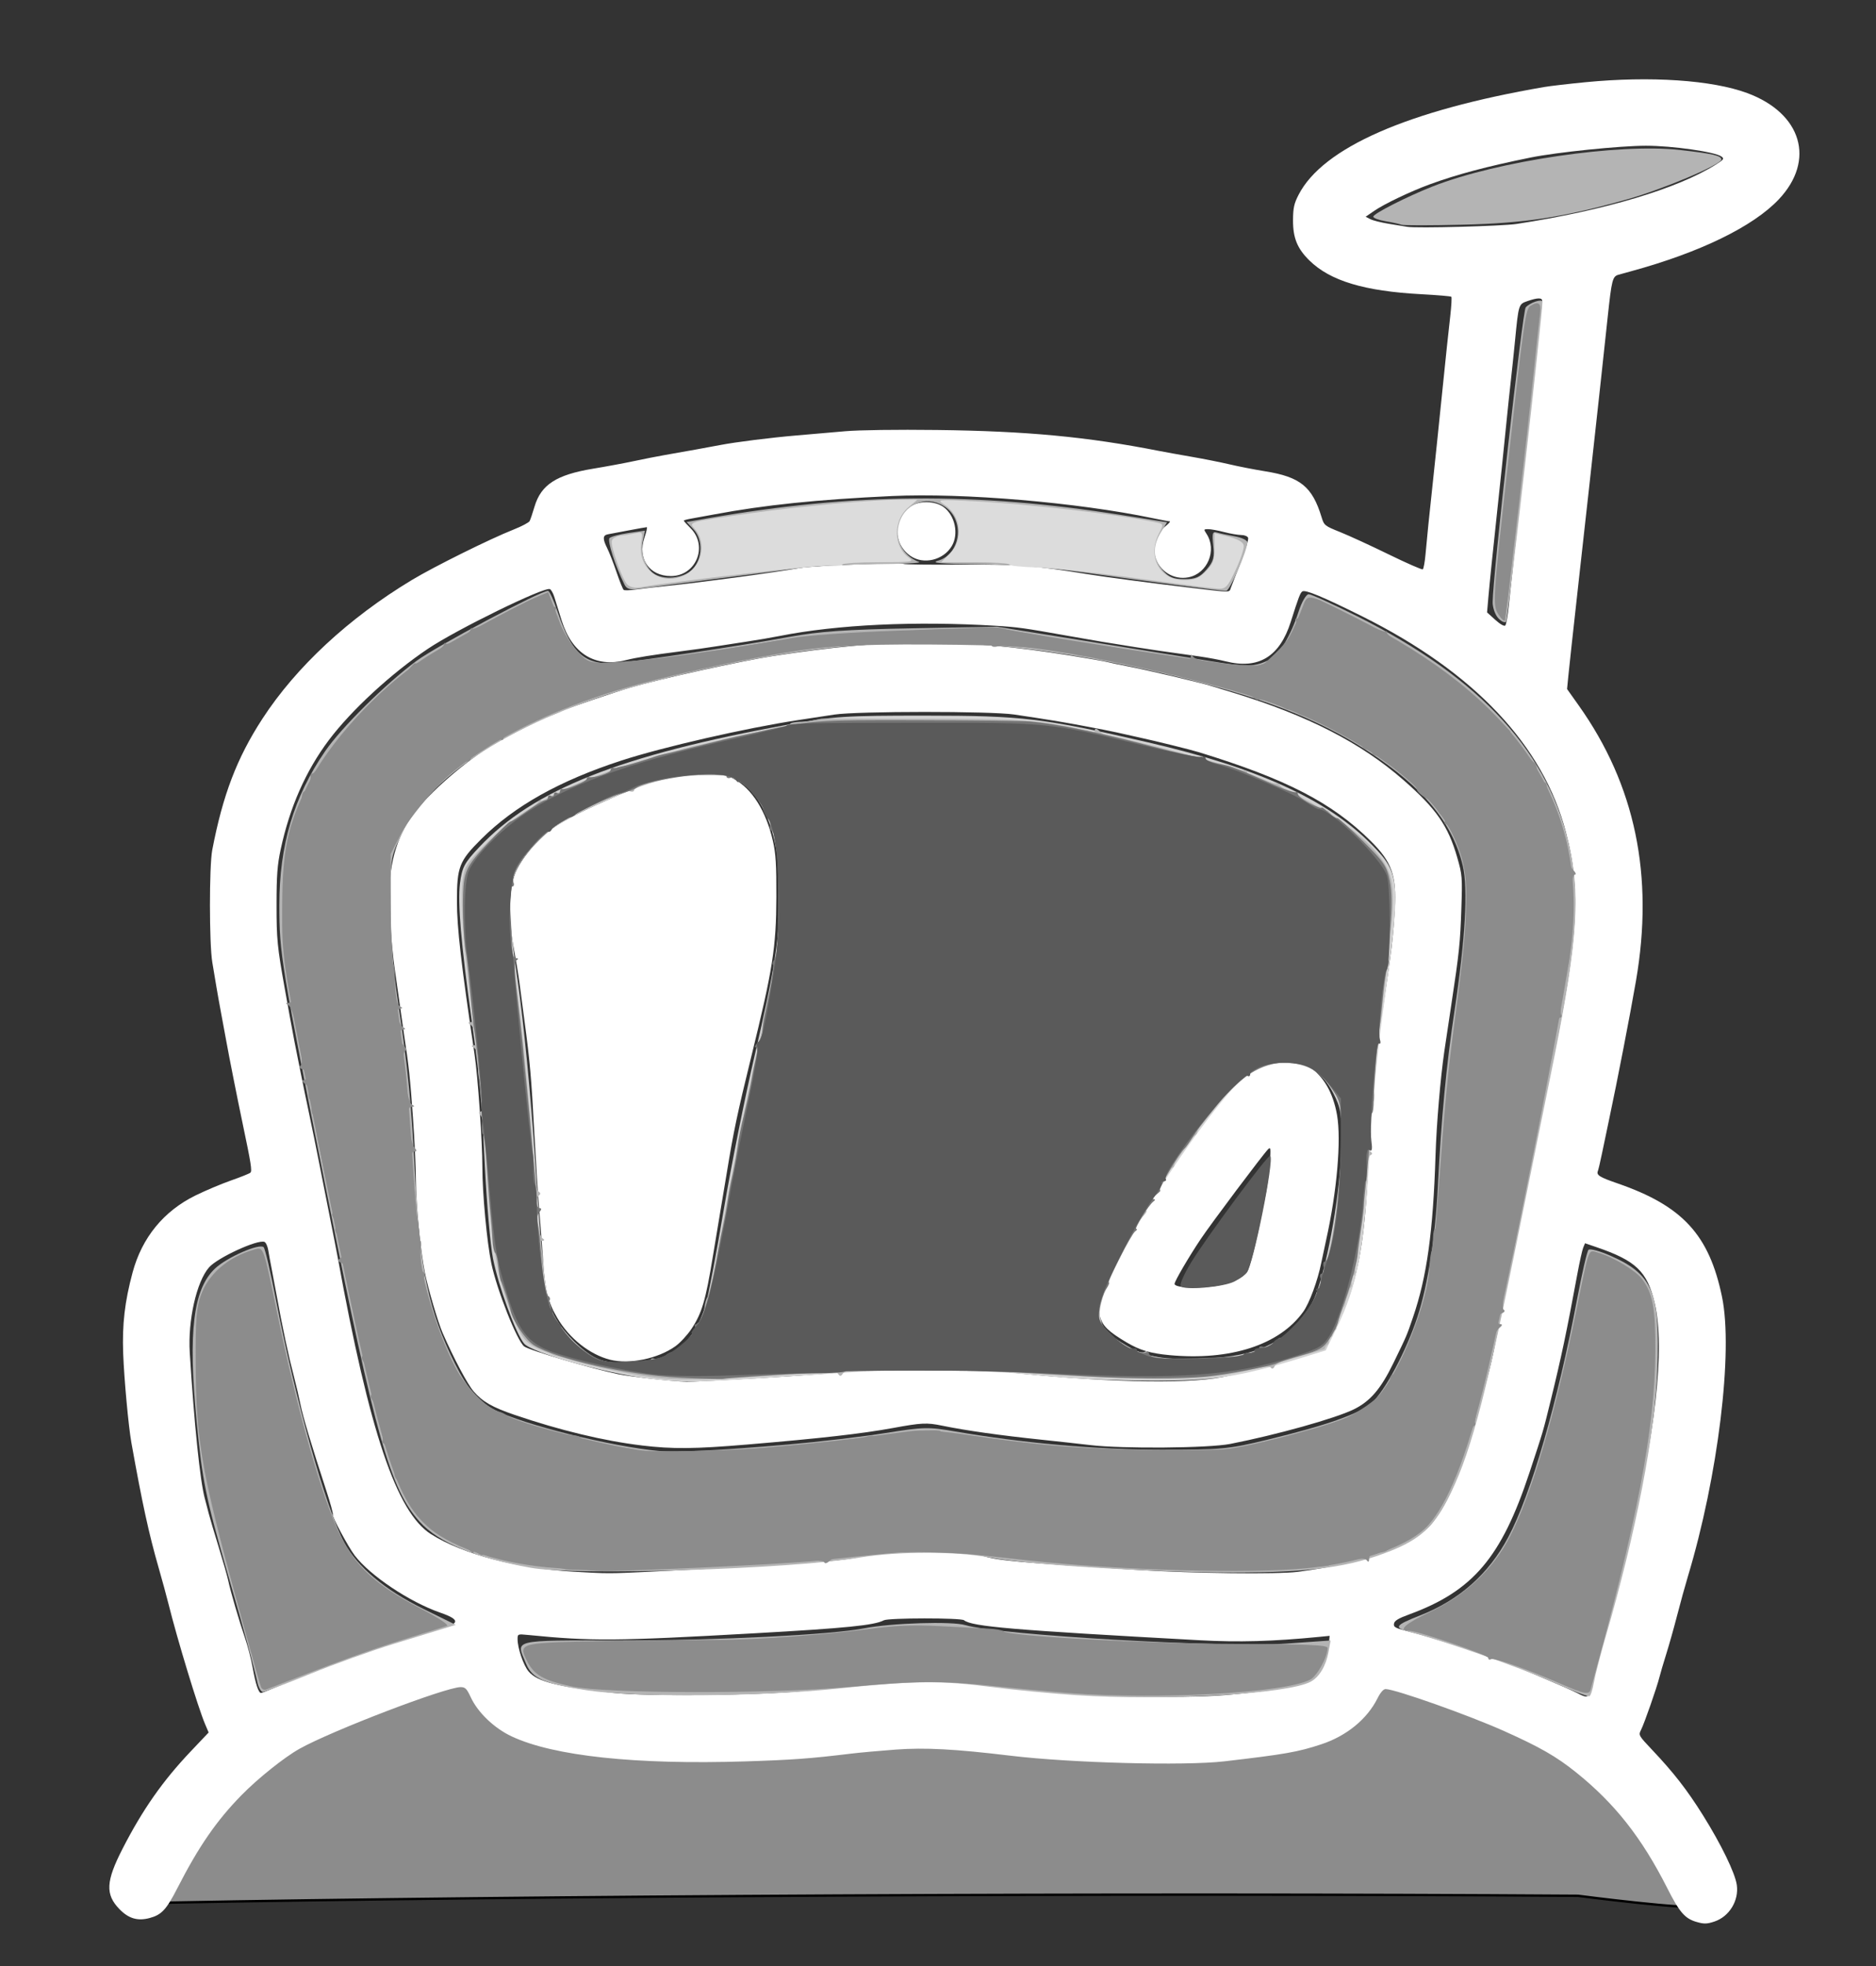 <?xml version="1.0" encoding="UTF-8" standalone="no"?>
<svg
   xmlns:dc="http://purl.org/dc/elements/1.1/"
   xmlns:cc="http://creativecommons.org/ns#"
   xmlns:rdf="http://www.w3.org/1999/02/22-rdf-syntax-ns#"
   xmlns:svg="http://www.w3.org/2000/svg"
   xmlns="http://www.w3.org/2000/svg"
   xmlns:sodipodi="http://sodipodi.sourceforge.net/DTD/sodipodi-0.dtd"
   xmlns:inkscape="http://www.inkscape.org/namespaces/inkscape"
   width="210mm"
   height="220mm"
   viewBox="0 0 210 220"
   version="1.1"
   id="svg8"
   inkscape:version="1.0.2 (e86c8708, 2021-01-15)">
  <rect x="0" y="0" width="210" height="220" fill="#333333" stroke="none"/>
  <defs
     id="defs2" />
  <sodipodi:namedview
     id="base"
     pagecolor="#000000"
     bordercolor="#666666"
     borderopacity="1.0"
     inkscape:pageopacity="1"
     inkscape:pageshadow="2"
     inkscape:zoom="0.39160853"
     inkscape:cx="552.19389"
     inkscape:cy="662.20659"
     inkscape:document-units="mm"
     inkscape:current-layer="layer2"
     inkscape:document-rotation="0"
     showgrid="false"
     inkscape:window-width="1252"
     inkscape:window-height="872"
     inkscape:window-x="0"
     inkscape:window-y="0"
     inkscape:window-maximized="0" />
  <g
     inkscape:groupmode="layer"
     id="layer2"
     inkscape:label="Layer 2">
    <path
       style="fill:#8c8c8c;fill-opacity:1;stroke:#000000;stroke-width:0.265px;stroke-linecap:butt;stroke-linejoin:miter;stroke-opacity:1"
       d="m 17.742,209.823 c 2.377,-5.009 6.984,-9.284 11.571,-12.343 2.152,-1.435 4.067,-3.798 6.557,-4.628 3.928,-1.309 7.96,-3.443 11.957,-4.243 2.945,-0.589 4.768,-2.472 8.486,-1.543 2.918,0.729 3.668,5.353 5.4,5.786 0.748,0.187 1.545,-0.055 2.314,0 3.217,0.23 6.429,0.171 9.643,0.386 2.784,0.186 5.364,0.701 8.1,1.157 0.63,0.105 0.694,-0.37 0.771,-0.386 11.428,-2.286 -7.73,3.401 11.957,-2.314 4.388,-1.274 2.601,-1.631 6.171,-1.929 1.549,-0.129 3.903,-0.256 5.4,0.386 1.134,0.486 1.787,1.357 3.086,1.543 3.411,0.487 6.986,1.162 10.414,1.543 0.742,0.082 9.027,-0.23 9.257,0 0.091,0.091 -0.129,0.386 0,0.386 0.129,0 -0.091,-0.295 0,-0.386 0.151,-0.151 2.852,-0.771 3.471,-0.771 3.548,0 6.962,0.69 10.414,0 0.63,-0.126 1.332,0.239 1.929,0 0.861,-0.344 1.462,-1.178 2.314,-1.543 0.175,-0.075 2.005,-0.463 2.314,-0.771 0.97,-0.97 1.876,-3.252 3.086,-3.857 0.619,-0.31 1.253,-0.621 1.929,-0.771 1.516,-0.337 1.618,0.223 3.086,0.386 2.457,0.273 4.897,-0.344 7.328,0.386 2.477,0.743 8.953,5.096 10.8,6.943 0.328,0.328 0.394,0.888 0.771,1.157 1.17,0.835 2.661,1.131 3.857,1.929 3.302,2.201 5.394,5.392 7.714,8.486 0.218,0.291 0.628,0.437 0.771,0.771 0.258,0.603 0.206,1.298 0.386,1.929 0.274,0.959 3.679,4.718 1.543,5.786 -1.026,0.513 -13.885,-1.157 -13.885,-1.157 -51.052,-0.341 -117.649,0.001 -158.139,0.771 -0.23,-0.115 0.115,-0.541 0,-0.771 -0.499,-0.997 -0.375,-0.73 -0.771,-2.314 z"
       id="path907"
       sodipodi:nodetypes="cssssscsscssssssssssssssssssssssssccsc" />
  </g>
  <g
     inkscape:label="Layer 1"
     inkscape:groupmode="layer"
     id="layer1">
    <path
       style="fill:#ffffff;stroke-width:0.219;fill-opacity:1"
       d="m 189.878,215.057 c -1.285,-0.387 -1.879,-1.079 -3.247,-3.781 -2.866,-5.661 -5.888,-9.491 -10.24,-12.977 -2.188,-1.753 -4.015,-2.799 -8.027,-4.596 -3.987,-1.786 -12.208,-4.695 -13.266,-4.695 -0.238,0 -0.576,0.387 -0.892,1.021 -1.167,2.344 -3.468,4.226 -6.319,5.165 -2.603,0.858 -4.065,1.114 -10.839,1.901 -4.47,0.519 -17.178,0.183 -23.953,-0.634 -6.171,-0.744 -9.552,-0.925 -12.805,-0.684 -1.806,0.134 -4.071,0.339 -5.034,0.456 -4.576,0.556 -6.537,0.7 -11.82,0.867 -12.265,0.388 -21.471,-0.596 -26.156,-2.795 -1.955,-0.917 -3.786,-2.667 -4.579,-4.375 -0.451,-0.97 -0.62,-1.141 -1.132,-1.141 -1.681,0 -14.421,4.872 -18.038,6.898 -1.712,0.959 -4.653,3.31 -6.503,5.198 -2.792,2.849 -4.799,5.76 -7.177,10.408 -1.228,2.4 -1.761,2.974 -3.096,3.333 -1.344,0.362 -2.359,0.064 -3.386,-0.996 -1.597,-1.647 -1.52,-3.109 0.353,-6.762 2.244,-4.376 4.491,-7.583 7.629,-10.889 l 2.005,-2.113 -0.404,-0.951 c -0.778,-1.831 -3.117,-9.515 -4.088,-13.428 -0.209,-0.843 -0.706,-2.665 -1.104,-4.049 -1.094,-3.802 -1.837,-7.213 -3.053,-14.008 -0.324,-1.811 -0.813,-7.131 -0.917,-9.97 -0.12,-3.272 0.173,-5.798 1.051,-9.063 1.049,-3.901 3.468,-6.865 7.036,-8.621 1.114,-0.548 2.912,-1.306 3.995,-1.685 1.083,-0.379 2.056,-0.77 2.161,-0.87 0.201,-0.191 0.07,-1.025 -0.843,-5.36 -0.594,-2.82 -1.548,-7.629 -1.868,-9.412 -0.108,-0.602 -0.354,-1.932 -0.547,-2.955 -0.193,-1.023 -0.44,-2.402 -0.549,-3.064 -0.11,-0.662 -0.316,-1.893 -0.458,-2.736 -0.352,-2.077 -0.356,-10.762 -0.007,-12.586 1.178,-6.146 2.76,-10.288 5.604,-14.665 3.774,-5.809 9.685,-11.295 16.754,-15.55 2.487,-1.497 8.739,-4.596 11.376,-5.638 0.899,-0.356 1.706,-0.782 1.793,-0.947 0.087,-0.165 0.331,-0.887 0.543,-1.603 0.73,-2.472 2.448,-3.584 6.587,-4.264 1.416,-0.232 3.461,-0.612 4.545,-0.844 1.083,-0.232 2.659,-0.541 3.502,-0.688 2.284,-0.397 4.895,-0.867 6.129,-1.106 1.786,-0.344 5.719,-0.837 8.646,-1.084 1.505,-0.127 3.918,-0.335 5.363,-0.464 1.54,-0.137 5.797,-0.195 10.287,-0.14 10.06,0.123 16.794,0.757 24.843,2.34 0.662,0.13 2.313,0.428 3.669,0.662 1.356,0.234 3.277,0.617 4.268,0.85 0.992,0.234 2.765,0.579 3.941,0.768 3.944,0.632 5.286,1.72 6.326,5.132 0.282,0.925 0.348,0.978 2.082,1.673 0.985,0.395 3.43,1.518 5.432,2.496 2.003,0.978 3.719,1.73 3.813,1.672 0.094,-0.058 0.234,-0.823 0.311,-1.7 0.148,-1.702 0.435,-4.524 0.784,-7.723 0.211,-1.932 0.72,-6.826 1.116,-10.725 0.386,-3.798 0.635,-6.147 0.867,-8.184 0.129,-1.131 0.183,-2.106 0.121,-2.168 -0.062,-0.062 -1.567,-0.19 -3.344,-0.285 -6.393,-0.342 -10.21,-1.49 -12.537,-3.77 -1.366,-1.339 -1.852,-2.534 -1.84,-4.526 0.008,-1.357 0.117,-1.848 0.624,-2.834 2.711,-5.263 12.212,-9.43 27.486,-12.055 0.662,-0.114 2.744,-0.356 4.627,-0.539 7.27,-0.706 14.173,-0.242 18.111,1.217 6.106,2.262 7.663,7.52 3.523,11.897 -2.879,3.045 -8.828,5.939 -16.52,8.037 -0.482,0.131 -1.117,0.307 -1.413,0.391 -0.674,0.191 -0.766,0.552 -1.212,4.719 -0.193,1.806 -0.445,4.145 -0.56,5.198 -0.115,1.053 -0.301,2.777 -0.415,3.83 -0.113,1.053 -0.365,3.343 -0.56,5.089 -0.195,1.746 -0.443,4.011 -0.553,5.034 -0.109,1.023 -0.302,2.747 -0.427,3.83 -0.126,1.083 -0.378,3.349 -0.561,5.034 -0.46,4.233 -0.705,6.453 -0.967,8.755 -0.123,1.083 -0.287,2.623 -0.365,3.422 l -0.141,1.452 1.301,1.832 c 6.337,8.923 8.443,19.053 6.411,30.833 -0.658,3.815 -2.078,11.131 -3.038,15.65 -0.23,1.083 -0.573,2.721 -0.762,3.638 -0.189,0.918 -0.399,1.813 -0.467,1.99 -0.173,0.451 0.193,0.679 2.195,1.37 7.283,2.515 10.266,5.751 11.705,12.701 1.267,6.12 -0.444,20.098 -3.834,31.333 -0.296,0.981 -0.826,2.902 -1.178,4.268 -0.352,1.366 -0.902,3.321 -1.224,4.345 -0.322,1.023 -0.67,2.205 -0.774,2.627 -0.277,1.121 -1.705,5.207 -2.059,5.892 -0.296,0.573 -0.264,0.631 1.239,2.218 2.423,2.56 3.92,4.485 5.695,7.321 2.044,3.266 3.599,6.468 3.789,7.8 0.251,1.76 -0.836,3.54 -2.502,4.098 -0.842,0.282 -1.192,0.288 -2.038,0.033 z m -52.499,-25.399 c 5.179,-0.46 8.056,-0.967 9.471,-1.671 0.902,-0.449 1.726,-2.036 1.868,-3.599 l 0.121,-1.337 -1.182,0.117 c -5.111,0.504 -9.017,0.613 -13.399,0.374 -20.963,-1.145 -25.445,-1.525 -26.346,-2.238 -0.349,-0.276 -8.459,-0.269 -8.977,0.008 -1.046,0.56 -4.219,0.878 -14.513,1.455 -15.58,0.874 -18.182,0.893 -25.336,0.184 -1.13,-0.112 -1.149,-0.104 -1.149,0.476 0,0.993 0.659,2.925 1.229,3.602 0.972,1.155 3.203,1.718 9.538,2.406 3.802,0.413 16.088,0.286 21.299,-0.219 8.203,-0.796 8.744,-0.857 9.631,-1.075 1.13,-0.278 6.305,-0.279 7.442,-0.002 0.482,0.118 1.811,0.315 2.955,0.438 1.144,0.123 2.966,0.326 4.049,0.451 6.809,0.786 18.112,1.092 23.298,0.632 z m 40.677,-0.49 c 0.142,-0.393 0.313,-1.156 0.38,-1.696 0.153,-1.232 0.417,-2.242 1.203,-4.593 0.342,-1.023 0.79,-2.599 0.997,-3.502 0.207,-0.903 0.848,-3.513 1.424,-5.8 3.259,-12.922 4.372,-22.691 3.164,-27.774 -0.84,-3.536 -2.092,-4.735 -6.527,-6.249 l -1.267,-0.433 -0.202,0.484 c -0.111,0.266 -0.411,1.616 -0.667,3.001 -1.183,6.406 -1.792,9.293 -2.978,14.118 -0.876,3.566 -0.794,3.287 -2.386,8.099 -3.132,9.469 -6.317,13.218 -13.449,15.829 -1.242,0.455 -1.657,0.71 -1.707,1.049 -0.057,0.395 0.171,0.506 1.936,0.939 2.456,0.602 9.682,2.955 11.481,3.739 0.241,0.105 1.767,0.751 3.393,1.436 1.625,0.685 3.3,1.427 3.721,1.648 1.052,0.552 1.188,0.525 1.484,-0.293 z M 31.695,188.444 c 1.251,-0.551 2.817,-1.204 3.479,-1.452 0.662,-0.247 1.302,-0.524 1.423,-0.614 0.411,-0.309 10.063,-3.463 12.115,-3.959 2.809,-0.679 2.943,-1.14 0.567,-1.964 -3.435,-1.191 -7.852,-4.145 -9.573,-6.401 -0.724,-0.95 -2.589,-4.426 -2.449,-4.566 0.062,-0.062 -0.271,-1.285 -0.74,-2.718 -1.603,-4.895 -2.623,-8.295 -2.882,-9.609 -0.143,-0.722 -0.452,-2.052 -0.687,-2.955 -0.694,-2.665 -1.291,-5.463 -2.031,-9.521 -0.197,-1.083 -0.447,-2.413 -0.555,-2.955 -0.108,-0.542 -0.256,-1.36 -0.331,-1.817 -0.074,-0.458 -0.268,-0.883 -0.431,-0.946 -0.767,-0.294 -5.244,1.765 -6.197,2.85 -1.402,1.597 -2.384,5.935 -2.161,9.544 0.492,7.944 1.152,14.349 1.681,16.307 0.13,0.482 0.331,1.25 0.447,1.707 0.115,0.457 0.611,2.132 1.102,3.721 0.49,1.589 0.974,3.284 1.075,3.765 0.253,1.21 1.212,4.491 1.878,6.426 0.305,0.886 0.688,2.363 0.851,3.283 0.332,1.872 0.664,2.876 0.951,2.876 0.106,0 1.216,-0.451 2.468,-1.002 z m 41.017,-12.57 c 16.459,-0.797 21.878,-1.192 23.871,-1.739 1.434,-0.393 2.271,-0.448 6.861,-0.448 4.57,0 5.403,0.054 6.619,0.429 1.691,0.521 3.865,0.717 17.26,1.558 6.22,0.39 15.693,0.503 17.948,0.213 7.615,-0.978 13.233,-3.052 15.151,-5.592 1.554,-2.058 2.418,-3.957 4.034,-8.865 0.701,-2.131 2.27,-7.934 2.691,-9.959 0.435,-2.088 1.978,-9.834 2.398,-12.039 0.253,-1.324 0.708,-3.59 1.011,-5.034 0.304,-1.445 0.647,-3.119 0.763,-3.721 0.287,-1.489 0.757,-3.745 1.3,-6.238 4.043,-18.573 4.523,-24.192 2.671,-31.307 -2.529,-9.718 -10.26,-17.912 -22.792,-24.156 -4.403,-2.194 -6.385,-3.018 -6.714,-2.794 -0.238,0.162 -0.419,0.637 -1.292,3.392 -1.242,3.917 -3.612,5.357 -7.289,4.429 -0.679,-0.171 -2.023,-0.422 -2.987,-0.556 -4.37,-0.609 -5.152,-0.723 -7.004,-1.015 -3.426,-0.54 -4.52,-0.723 -7.661,-1.282 -5.012,-0.891 -5.583,-0.971 -8.099,-1.125 -8.988,-0.55 -17.736,-0.137 -24.184,1.143 -0.902,0.179 -2.576,0.464 -3.721,0.634 -1.145,0.17 -2.722,0.413 -3.504,0.541 -0.783,0.128 -2.555,0.377 -3.94,0.553 -3.096,0.394 -4.875,0.68 -6.019,0.968 -3.469,0.875 -6.048,-0.712 -7.215,-4.439 -0.308,-0.983 -0.671,-2.151 -0.808,-2.596 -0.136,-0.445 -0.365,-0.854 -0.509,-0.909 -0.669,-0.257 -10.429,4.517 -13.641,6.672 -4.109,2.758 -8.588,6.885 -11.099,10.227 -2.578,3.431 -4.377,7.508 -5.389,12.215 -0.377,1.753 -0.464,2.908 -0.465,6.203 -0.002,3.863 0.082,4.713 0.925,9.412 0.119,0.662 0.366,2.041 0.55,3.064 0.184,1.023 0.433,2.353 0.554,2.955 0.121,0.602 0.416,2.079 0.655,3.283 0.239,1.204 0.686,3.371 0.993,4.815 0.307,1.445 0.797,3.858 1.091,5.363 0.293,1.505 0.829,4.213 1.19,6.019 0.361,1.806 0.764,3.874 0.896,4.597 3.557,19.514 6.582,28.484 10.427,30.923 3.512,2.228 9.6,3.833 15.933,4.201 3.864,0.225 4.014,0.225 8.536,0.006 z m -0.876,-14.129 c -4.233,-0.506 -9.143,-1.686 -14.227,-3.419 -2.513,-0.857 -3.595,-1.478 -4.597,-2.64 -0.685,-0.794 -2.233,-3.711 -3.456,-6.513 -0.532,-1.22 -1.644,-4.995 -1.998,-6.785 -0.503,-2.542 -1.002,-7.684 -1.002,-10.32 0,-1.311 -0.148,-4.475 -0.33,-7.031 -0.306,-4.321 -0.47,-5.843 -0.991,-9.244 -0.111,-0.722 -0.356,-2.446 -0.546,-3.83 -0.189,-1.384 -0.434,-3.108 -0.544,-3.83 -0.11,-0.722 -0.313,-2.818 -0.451,-4.657 -0.396,-5.28 0.156,-8.457 2.012,-11.575 1.225,-2.059 4.956,-5.561 8.4,-7.885 1.594,-1.076 5.938,-3.354 7.442,-3.904 0.602,-0.22 1.193,-0.469 1.313,-0.554 0.201,-0.142 6.143,-2.168 7.661,-2.612 3.324,-0.973 12.367,-2.971 15.978,-3.53 13.009,-2.015 21.078,-2.027 33.38,-0.051 1.866,0.3 3.737,0.63 4.159,0.733 0.421,0.104 1.357,0.301 2.079,0.438 2.136,0.406 8.097,1.805 9.412,2.208 0.361,0.111 1.494,0.458 2.517,0.771 8.348,2.556 14.287,5.6 19.05,9.766 3.686,3.224 5.01,5.13 6.028,8.679 0.555,1.933 0.576,2.192 0.461,5.677 -0.127,3.864 -0.24,4.946 -1.139,10.875 -0.31,2.047 -0.657,4.361 -0.771,5.144 -0.44,3.031 -0.873,8.146 -0.982,11.601 -0.273,8.618 -0.969,13.616 -2.529,18.167 -0.726,2.118 -0.651,1.943 -2.189,5.108 -1.398,2.878 -2.592,4.273 -4.428,5.173 -2.075,1.018 -8.671,2.863 -13.83,3.869 -2.439,0.476 -12.062,0.557 -15.65,0.133 -1.264,-0.149 -3.726,-0.42 -5.472,-0.602 -4.619,-0.481 -8.465,-1.025 -11.154,-1.577 -1.697,-0.349 -2.286,-0.32 -5.481,0.266 -3.465,0.636 -8.126,1.164 -16.307,1.848 -5.94,0.497 -8.361,0.518 -11.82,0.105 z m 13.242,-7.537 c 4.033,-0.236 8.958,-0.601 10.944,-0.812 4.575,-0.484 11.032,-0.482 15.431,0.006 11.456,1.27 21.049,1.531 25.39,0.692 4.227,-0.817 10.701,-2.655 11.475,-3.257 0.172,-0.134 0.777,-1.228 1.345,-2.432 2.465,-5.224 3.247,-9.702 3.594,-20.575 0.11,-3.452 0.476,-7.633 0.966,-11.054 0.112,-0.783 0.367,-2.506 0.565,-3.83 0.997,-6.643 1.186,-8.218 1.351,-11.211 0.207,-3.773 -0.328,-5.277 -2.72,-7.647 -4.307,-4.266 -9.452,-6.922 -19.203,-9.912 -0.966,-0.296 -4.788,-1.242 -6.676,-1.651 -0.903,-0.196 -2.036,-0.449 -2.517,-0.562 -0.482,-0.113 -2.156,-0.442 -3.721,-0.732 -2.749,-0.509 -3.782,-0.678 -7.77,-1.276 -2.599,-0.39 -17.59,-0.385 -20.137,0.007 -1.023,0.157 -2.845,0.435 -4.049,0.617 -5.805,0.878 -15.182,3.024 -19.809,4.534 -6.915,2.256 -11.947,5.077 -15.666,8.782 -2.476,2.468 -2.721,3.095 -2.721,6.989 0,2.913 0.48,7.077 1.971,17.096 0.373,2.509 0.875,9.734 0.875,12.606 0,2.951 0.511,8.439 1.005,10.795 0.626,2.987 2.877,8.672 3.677,9.286 0.564,0.433 7.558,2.497 10.53,3.108 1.352,0.278 6.108,0.798 7.661,0.838 0.482,0.012 4.175,-0.171 8.208,-0.407 z M 68.292,152.154 c -2.277,-0.578 -4.565,-2.388 -5.905,-4.671 -1.068,-1.82 -1.375,-3.082 -1.612,-6.627 -0.125,-1.868 -0.319,-4.43 -0.432,-5.694 -0.113,-1.264 -0.352,-5.056 -0.532,-8.427 -0.329,-6.149 -0.485,-7.918 -1.111,-12.586 -0.186,-1.384 -0.426,-3.207 -0.533,-4.049 -0.108,-0.843 -0.407,-2.665 -0.666,-4.049 -0.608,-3.256 -0.54,-6.527 0.171,-8.318 0.622,-1.566 2.369,-3.677 4.14,-5.004 0.824,-0.617 2.872,-1.717 4.923,-2.643 6.681,-3.017 7.876,-3.364 11.667,-3.389 2.521,-0.016 2.947,0.036 3.731,0.456 2.046,1.095 3.619,3.593 4.389,6.968 0.32,1.404 0.396,2.641 0.384,6.238 -0.019,5.674 -0.394,8.059 -2.824,17.948 -1.539,6.265 -1.966,8.288 -2.704,12.805 -0.138,0.843 -0.45,2.714 -0.695,4.159 -0.244,1.445 -0.638,3.809 -0.874,5.253 -0.816,4.99 -1.24,6.432 -2.412,8.187 -0.456,0.683 -1.26,1.551 -1.785,1.928 -1.942,1.395 -5.164,2.061 -7.32,1.514 z m 2.961,-8.182 c 0.358,-0.915 0.641,-2.172 0.925,-4.104 0.282,-1.914 0.361,-2.407 1.044,-6.457 0.965,-5.729 1.486,-8.627 1.798,-10.014 0.519,-2.302 0.695,-3.044 1.702,-7.168 1.432,-5.862 1.837,-7.815 2.336,-11.256 0.538,-3.716 0.355,-8.982 -0.361,-10.358 -0.492,-0.947 -3.454,-0.094 -9.267,2.667 -3.032,1.44 -4.359,2.472 -4.682,3.64 -0.128,0.462 -0.053,1.534 0.228,3.291 0.549,3.423 0.768,4.914 1.191,8.078 0.193,1.445 0.437,3.267 0.541,4.049 0.105,0.782 0.29,5.018 0.411,9.412 0.257,9.294 0.536,13.423 1.019,15.103 0.191,0.662 0.448,1.549 0.571,1.97 0.494,1.681 2.059,2.389 2.543,1.149 z m 59.682,7.671 c -2.148,-0.198 -3.332,-0.547 -4.803,-1.417 -2.054,-1.215 -2.709,-1.848 -2.988,-2.884 -0.384,-1.426 0.123,-2.936 2.662,-7.928 1.67,-3.285 3.781,-6.593 7.39,-11.584 4.361,-6.03 5.57,-7.331 7.886,-8.477 4.051,-2.006 7.693,0.294 8.586,5.421 0.49,2.814 -0.015,8.588 -1.224,14 -0.188,0.843 -0.43,1.975 -0.538,2.517 -0.398,2.002 -1.331,4.535 -2.027,5.502 -2.664,3.704 -8.127,5.477 -14.944,4.85 z m 5.652,-7.831 c 1.786,-0.378 2.863,-0.996 3.162,-1.812 0.397,-1.088 0.997,-3.588 1.587,-6.619 0.105,-0.542 0.296,-1.51 0.422,-2.151 0.127,-0.641 0.296,-2.019 0.376,-3.062 0.129,-1.677 0.108,-1.858 -0.18,-1.57 -0.567,0.567 -6.411,8.355 -7.553,10.066 -1.363,2.041 -2.92,4.709 -2.92,5.004 0,0.481 3.1,0.569 5.105,0.144 z m 32.313,-76.079 c 0.113,-1.137 0.364,-3.495 0.558,-5.241 0.194,-1.746 0.449,-4.06 0.565,-5.144 0.446,-4.163 1.167,-10.694 1.534,-13.899 0.117,-1.023 0.307,-2.789 0.423,-3.924 0.115,-1.135 0.309,-2.856 0.431,-3.825 0.121,-0.969 0.221,-1.887 0.221,-2.041 0,-0.36 -0.545,-0.35 -1.641,0.032 -1.006,0.35 -0.997,0.32 -1.407,4.504 -0.136,1.384 -0.342,3.354 -0.459,4.378 -0.117,1.023 -0.361,3.338 -0.541,5.144 -0.338,3.372 -0.569,5.591 -0.981,9.412 -0.49,4.539 -0.86,8.153 -0.998,9.75 l -0.143,1.651 0.92,0.831 c 0.546,0.493 1.001,0.751 1.118,0.634 0.108,-0.108 0.289,-1.127 0.402,-2.264 z M 74.682,65.56 c 3.57,-0.355 11.854,-1.47 14.88,-2.003 1.477,-0.26 11.275,-0.645 11.59,-0.455 0.112,0.068 3.018,0.103 6.457,0.077 6.273,-0.046 8.086,0.092 14.132,1.072 1.889,0.306 7.458,1.04 11.601,1.528 4.629,0.546 4.23,0.548 4.45,-0.028 0.109,-0.287 0.614,-1.587 1.122,-2.888 0.507,-1.301 0.868,-2.508 0.802,-2.681 -0.068,-0.177 -0.407,-0.315 -0.774,-0.315 -0.359,0 -1.22,-0.148 -1.913,-0.328 -0.693,-0.181 -1.497,-0.328 -1.787,-0.328 -0.502,0 -0.511,0.023 -0.189,0.515 1.204,1.837 0.126,4.447 -2.012,4.875 -1.668,0.334 -3.311,-0.707 -3.762,-2.383 -0.308,-1.142 0.192,-2.551 1.182,-3.331 0.382,-0.301 0.596,-0.548 0.475,-0.55 -0.12,-0.002 -0.958,-0.157 -1.861,-0.346 -8.466,-1.772 -21.23,-2.857 -29.227,-2.484 -8.413,0.393 -14.259,0.997 -19.912,2.059 -0.963,0.181 -2.12,0.391 -2.572,0.468 -0.451,0.076 -0.821,0.179 -0.821,0.227 0,0.049 0.338,0.427 0.752,0.84 2.003,2.003 0.627,5.364 -2.195,5.362 -2.431,-0.002 -3.764,-1.952 -2.956,-4.322 0.216,-0.632 0.333,-1.15 0.261,-1.15 -0.072,-6.56e-4 -0.968,0.158 -1.991,0.352 -1.023,0.194 -2.082,0.393 -2.353,0.443 -0.599,0.11 -0.62,0.501 -0.085,1.568 0.224,0.447 0.692,1.649 1.04,2.673 0.348,1.023 0.709,1.917 0.803,1.987 0.094,0.07 0.734,0.045 1.423,-0.054 0.688,-0.099 2.237,-0.279 3.441,-0.398 z M 101.933,62.22 c -2.138,-1.46 -1.941,-4.654 0.355,-5.744 0.983,-0.467 2.504,-0.347 3.336,0.263 1.294,0.948 1.727,3.043 0.906,4.388 -0.954,1.565 -3.144,2.085 -4.598,1.092 z m 67.854,-37.164 c 9.873,-1.515 18.034,-3.95 22.312,-6.656 0.865,-0.547 0.93,-0.644 0.601,-0.885 -0.717,-0.524 -5.498,-1.206 -8.453,-1.206 -2.886,4.38e-4 -10.016,0.729 -12.927,1.322 -4.889,0.995 -8.239,1.886 -11.272,2.997 -2.158,0.791 -5.081,2.185 -6.215,2.965 l -0.962,0.661 0.524,0.27 c 0.288,0.149 1.213,0.381 2.056,0.516 0.843,0.135 1.778,0.289 2.079,0.341 1.039,0.18 10.621,-0.074 12.257,-0.325 z"
       id="path847" />
    <path
       style="fill:#d2d2d2;fill-opacity:1;stroke-width:29.014;paint-order:stroke fill markers"
       d="m 273.427,582.02 c -18.378,-2.242 -48.818,-10.822 -52.041,-14.668 -3.5,-4.176 -10.936,-24.525 -13.158,-36.006 -1.079,-5.574 -2.601,-22.903 -3.382,-38.508 -1.592,-31.78 -1.971,-35.957 -5.688,-62.681 -4.403,-31.652 -5.876,-48.957 -4.86,-57.093 0.853,-6.83 1.835,-8.676 8.193,-15.411 22.917,-24.275 59.648,-38.823 130.45,-51.668 19.439,-3.527 23.77,-3.81 58.112,-3.797 40.945,0.016 49.491,1.041 93.765,11.252 46.39,10.699 76.03,24.262 94.76,43.362 12.101,12.34 12.285,15.115 4.654,70.004 -2.26,16.255 -4.755,41.776 -5.545,56.712 -2.327,44.014 -5.053,58.796 -14.364,77.892 l -4.306,8.831 -11.406,3.479 c -25.415,7.752 -36.23,9.363 -62.338,9.288 -13.478,-0.039 -31.752,-0.768 -40.609,-1.619 -34.066,-3.276 -53.362,-4.026 -72.344,-2.812 -10.657,0.682 -29.458,1.903 -41.781,2.715 -38.213,2.516 -42.977,2.576 -58.112,0.729 z m 7.962,-9.64 c 8.209,-3.822 13.416,-10.474 16.68,-21.311 1.124,-3.733 4.562,-21.797 7.639,-40.142 3.077,-18.345 9.021,-47.961 13.209,-65.814 8.217,-35.032 10.523,-49.829 10.523,-67.523 0,-29.043 -9.416,-48.165 -24.858,-50.481 -10.824,-1.623 -26.519,1.499 -43.193,8.591 -20.59,8.758 -28.522,13.456 -35.501,21.027 -11.893,12.902 -12.675,19.255 -7.136,57.976 2.506,17.524 5.47,47.885 7.106,72.816 3.475,52.928 4.645,61.967 8.966,69.281 3.905,6.609 10.914,13.522 16.9,16.668 6.661,3.5 20.935,2.977 29.666,-1.088 z m 249.556,-2.292 c 11.741,-4.063 21.04,-12.92 25.075,-23.884 5.156,-14.009 10.28,-43.902 10.535,-61.469 0.216,-14.814 -0.059,-16.708 -3.349,-23.105 -9.234,-17.955 -28.768,-17.856 -44.377,0.224 -13.888,16.086 -34.184,46.475 -44.075,65.993 -13.734,27.101 -13.594,31.751 1.22,40.432 8.126,4.762 15.812,6.07 32.003,5.448 9.664,-0.371 16.781,-1.499 22.967,-3.64 z"
       id="path851"
       transform="scale(0.265)" />
    <path
       style="fill:#b4b4b4;fill-opacity:1;stroke-width:29.014;paint-order:stroke fill markers"
       d="m 269.927,580.721 c -14.349,-2.294 -33.176,-7.178 -41.567,-10.783 -5.262,-2.261 -7.138,-4.048 -9.482,-9.035 -8.815,-18.753 -11.451,-33.521 -14.088,-78.935 -0.783,-13.478 -3.303,-39.173 -5.601,-57.1 -4.616,-36.014 -5.254,-52.982 -2.213,-58.864 2.393,-4.627 14.656,-16.341 23.24,-22.198 21.269,-14.513 51.35,-24.806 104.322,-35.695 l 22.405,-4.606 42.709,0.015 c 34.281,0.012 45.472,0.497 56.712,2.458 20.281,3.537 62.382,14.029 77.016,19.194 27.953,9.864 53.884,26.556 61.534,39.609 4.768,8.137 4.679,15.12 -0.739,57.445 -2.375,18.558 -4.077,35.811 -3.782,38.34 0.295,2.529 0.114,4.598 -0.402,4.598 -0.517,0 -1.363,7.719 -1.881,17.154 -2.269,41.341 -5.602,59.832 -13.963,77.482 l -4.699,9.918 -15.233,4.428 c -33.843,9.837 -43.743,10.168 -129.358,4.33 -21.727,-1.482 -29.824,-1.33 -71.415,1.334 -52.658,3.373 -57.727,3.436 -73.516,0.911 z m 4.901,-6.443 c 0,-0.662 0.888,-0.862 1.974,-0.446 2.866,1.1 9.567,-2.767 14.467,-8.348 5.909,-6.73 7.754,-13.321 15.112,-53.997 3.542,-19.577 9.237,-48.248 12.657,-63.714 8.946,-40.458 10.392,-49.957 10.397,-68.309 0.007,-24.964 -4.304,-39.657 -14.038,-47.847 -5.734,-4.825 -9.179,-5.567 -22.107,-4.762 -19.911,1.24 -53.792,15.538 -66.183,27.929 -13.385,13.385 -14.259,19.12 -9.141,59.969 3.387,27.03 6.551,60.805 8.526,91.019 1.528,23.379 3.617,40.518 5.635,46.238 2.627,7.447 8.459,14.612 15.985,19.641 5.536,3.699 7.282,4.122 16.454,3.984 5.643,-0.085 10.261,-0.696 10.261,-1.357 z m 247.201,-1.419 c 16.257,-3.005 29.337,-12.945 34.224,-26.006 8.268,-22.099 13.781,-68.074 9.644,-80.43 -6.926,-20.686 -27.785,-24.455 -44.463,-8.034 -18.6,18.313 -54.535,76.866 -56.915,92.739 -1.087,7.245 0.408,10.626 6.669,15.084 10.782,7.678 30.982,10.319 50.841,6.648 z"
       id="path855"
       transform="scale(0.265)" />
    <path
       style="fill:#b4b4b4;fill-opacity:1;stroke-width:29.014;paint-order:stroke fill markers"
       d="m 270.627,580.353 c -5.006,-0.955 -14.773,-3.068 -21.705,-4.697 -6.931,-1.628 -13.233,-3.052 -14.003,-3.165 -0.77,-0.112 -1.715,-0.519 -2.1,-0.904 -0.385,-0.385 -2.962,-1.744 -5.726,-3.02 -11.353,-5.242 -18.723,-33.044 -21.654,-81.684 -0.464,-7.694 -1.501,-14.783 -2.306,-15.753 -0.988,-1.191 -0.996,-1.764 -0.025,-1.764 1.412,0 0.929,-9.597 -0.705,-14.003 -0.428,-1.155 -0.636,-4.234 -0.461,-6.842 0.184,-2.745 -0.471,-5.242 -1.556,-5.93 -1.436,-0.91 -1.459,-1.193 -0.097,-1.209 2.113,-0.025 0.78,-7.128 -1.643,-8.752 -1.034,-0.693 -0.927,-1.036 0.327,-1.05 1.319,-0.015 1.604,-1.192 0.979,-4.041 -0.486,-2.211 -1.128,-6.779 -1.429,-10.152 -0.3,-3.373 -1.209,-13.458 -2.019,-22.412 -0.882,-9.741 -0.987,-18.88 -0.264,-22.755 0.665,-3.562 1.077,-6.476 0.915,-6.476 -0.162,0 3.858,-4.253 8.933,-9.452 5.075,-5.199 9.463,-9.322 9.75,-9.162 0.664,0.368 10.337,-6.806 11.708,-8.683 0.566,-0.775 1.038,-0.953 1.05,-0.397 0.012,0.556 4.275,-1.106 9.473,-3.694 5.199,-2.588 14.178,-6.37 19.954,-8.404 5.776,-2.034 11.447,-4.078 12.603,-4.542 1.155,-0.464 3.756,-1.062 5.78,-1.329 2.024,-0.267 5.489,-1.228 7.702,-2.135 2.212,-0.907 4.653,-1.77 5.423,-1.918 0.77,-0.148 1.715,-0.408 2.1,-0.578 0.385,-0.17 2.275,-0.526 4.201,-0.791 1.925,-0.265 7.912,-1.529 13.303,-2.809 11.751,-2.791 14.14,-3.316 19.568,-4.308 2.291,-0.419 4.496,-1.2 4.901,-1.736 0.988,-1.308 3.857,-1.382 53.247,-1.377 44.861,0.004 49.912,0.146 56.712,1.588 2.31,0.49 6.406,1.157 9.102,1.482 2.696,0.325 6.004,1.028 7.352,1.562 1.497,0.593 2.451,0.329 2.451,-0.679 0,-1.033 0.823,-0.827 2.2,0.55 1.21,1.21 3.573,2.296 5.251,2.414 3.956,0.277 5.395,0.57 7.952,1.621 2.321,0.954 30.271,8.158 33.607,8.662 1.155,0.174 3.154,0.768 4.442,1.32 1.288,0.551 3.493,1.221 4.901,1.488 1.408,0.267 2.875,0.608 3.26,0.758 0.385,0.15 1.173,0.198 1.75,0.107 0.578,-0.091 1.05,0.365 1.05,1.013 0,1.084 11.207,5.104 12.446,4.464 0.299,-0.154 0.929,0.281 1.4,0.968 1.226,1.787 19.761,11.729 19.761,10.599 0,-0.518 0.925,0.282 2.056,1.777 1.131,1.495 2.076,2.176 2.1,1.513 0.025,-0.663 1.284,0.282 2.799,2.1 1.515,1.818 2.775,2.871 2.801,2.339 0.074,-1.537 13.475,13.206 15.463,17.012 0.989,1.894 1.772,7.565 1.74,12.603 -0.07,10.953 -1.489,30.701 -2.3,32.023 -0.318,0.518 -0.993,5.668 -1.5,11.444 -0.507,5.776 -1.203,12.393 -1.547,14.703 -0.344,2.31 -0.911,8.927 -1.261,14.703 -0.35,5.776 -1.378,15.453 -2.284,21.503 -1.306,8.722 -1.285,11.225 0.103,12.083 1.145,0.708 1.23,1.262 0.246,1.602 -0.828,0.286 -1.839,5.561 -2.248,11.722 -0.409,6.161 -1.663,16.825 -2.787,23.697 -1.124,6.872 -1.749,12.972 -1.388,13.556 0.361,0.584 -0.027,1.484 -0.863,2 -0.835,0.516 -1.196,1.779 -0.802,2.807 0.394,1.028 0.128,2.067 -0.593,2.309 -0.72,0.242 -1.452,2.173 -1.627,4.291 -0.175,2.118 -0.742,3.851 -1.261,3.851 -0.99,0 -3.272,6.943 -2.877,8.752 0.126,0.578 -0.438,1.05 -1.253,1.05 -0.816,0 -1.093,0.63 -0.618,1.4 0.476,0.77 0.161,1.4 -0.7,1.4 -0.861,0 -1.22,0.559 -0.798,1.242 1.25,2.023 -2.12,3.807 -12.293,6.506 -5.275,1.4 -9.931,3.433 -10.347,4.518 -0.419,1.091 -1.139,1.377 -1.612,0.641 -0.521,-0.812 -5.776,-0.306 -13.458,1.295 -13.747,2.865 -43.716,3.556 -73.516,1.694 -8.857,-0.553 -20.986,-1.048 -26.953,-1.099 -5.967,-0.051 -10.851,-0.57 -10.852,-1.154 -10e-4,-0.584 -12.342,-0.853 -27.423,-0.598 -20.401,0.344 -27.704,0.923 -28.531,2.261 -0.846,1.369 -1.357,1.4 -2.143,0.129 -0.708,-1.146 -3.508,-1.402 -8.927,-0.816 -25.08,2.709 -63.15,3.298 -74.409,1.15 z m 11.939,-7.919 c 5.127,-2.589 12.723,-10.259 11.436,-11.546 -0.51,-0.51 -0.024,-1.619 1.08,-2.465 1.103,-0.846 2.196,-3.429 2.429,-5.74 0.233,-2.311 0.857,-4.529 1.388,-4.931 0.531,-0.401 1.278,-2.455 1.66,-4.563 0.382,-2.108 1.034,-4.93 1.448,-6.272 0.414,-1.341 1.039,-4.644 1.388,-7.34 0.349,-2.696 1.553,-9.312 2.673,-14.703 1.121,-5.391 2.077,-10.747 2.125,-11.903 0.048,-1.155 3.595,-18.799 7.882,-39.208 8.914,-42.436 8.926,-42.494 9.996,-48.838 0.439,-2.601 1.119,-6.066 1.513,-7.702 0.393,-1.635 1.046,-11.5 1.451,-21.921 0.555,-14.285 0.186,-21.612 -1.502,-29.772 -2.731,-13.204 -4.649,-17.074 -11.598,-23.395 -5.238,-4.765 -5.699,-4.899 -16.596,-4.82 -6.164,0.045 -13.229,0.484 -15.699,0.976 -8.067,1.607 -15.813,4.263 -15.813,5.422 0,0.624 -0.95,0.77 -2.111,0.325 -1.161,-0.446 -3.682,0.219 -5.601,1.477 -1.919,1.258 -3.49,1.946 -3.49,1.531 0,-1.143 -13.858,6.093 -21.004,10.967 -15.335,10.459 -20.017,18.108 -20.309,33.178 -0.112,5.801 0.294,14.938 0.903,20.304 0.609,5.367 1.448,13.538 1.865,18.159 0.417,4.621 1.142,10.246 1.613,12.5 0.471,2.254 1.039,6.665 1.262,9.802 0.224,3.137 0.742,9.17 1.151,13.406 1.067,11.04 2.047,22.854 2.956,35.636 0.435,6.122 1.481,11.557 2.324,12.078 1.105,0.683 1.099,1.214 -0.02,1.906 -1.947,1.203 -0.404,16.439 1.815,17.923 1.031,0.689 0.911,1.036 -0.364,1.05 -1.263,0.014 -1.645,1.08 -1.136,3.172 0.421,1.733 1.19,6.931 1.708,11.552 0.518,4.621 1.506,8.613 2.195,8.871 0.689,0.258 0.863,1.101 0.386,1.872 -1.198,1.939 4.602,12.824 9.069,17.019 8.114,7.619 13.939,9.591 26.087,8.832 6.161,-0.385 13.109,-1.663 15.44,-2.84 z m 242.292,0.159 c 19.756,-5.08 32.258,-19.578 36.168,-41.942 0.368,-2.105 0.954,-4.311 1.302,-4.901 0.348,-0.59 1.085,-4.539 1.638,-8.775 0.553,-4.236 1.282,-9.277 1.62,-11.202 0.338,-1.925 0.902,-10.932 1.253,-20.014 0.478,-12.367 0.134,-17.72 -1.37,-21.322 -9.296,-22.248 -34.657,-20.944 -51.89,2.667 -1.54,2.11 -3.903,4.883 -5.251,6.161 -1.348,1.278 -2.451,3.076 -2.451,3.996 0,0.92 -0.473,1.883 -1.05,2.139 -1.7,0.755 -8.752,10.647 -8.752,12.276 0,0.822 -0.473,1.498 -1.05,1.503 -0.578,0.004 -2.233,2.053 -3.679,4.551 -6.713,11.598 -7.777,13.644 -7.095,13.644 0.402,0 -0.536,1.359 -2.084,3.021 -4.542,4.876 -16.978,31.411 -17.768,37.913 -0.624,5.137 -0.172,6.593 3.222,10.371 4.084,4.546 13.801,9.475 16,8.116 0.688,-0.425 1.252,-0.15 1.252,0.612 0,0.762 1.418,1.686 3.151,2.054 3.899,0.827 32.899,0.144 36.834,-0.868 z"
       id="path857"
       transform="scale(0.265)" />
    <path
       style="fill:#b4b4b4;fill-opacity:1;stroke-width:29.014;paint-order:stroke fill markers"
       d="m 224.306,662.039 c -23.446,-4.187 -39.033,-10.624 -46.953,-19.392 -12.498,-13.833 -18.694,-35.697 -39.169,-138.207 -19.583,-98.046 -20.177,-101.647 -20.184,-122.36 -0.009,-25.114 6.091,-45.585 19.319,-64.839 6.928,-10.084 25.665,-28.594 38.691,-38.223 8.324,-6.153 52.219,-29.5 55.463,-29.5 0.615,0 2.431,3.938 4.037,8.752 5.984,17.943 11.701,22.86 25.19,21.667 10.273,-0.908 52.442,-7.279 72.885,-11.012 12.703,-2.319 23.797,-3.092 51.867,-3.612 l 35.708,-0.662 35.708,5.738 c 19.639,3.156 43.615,7.026 53.279,8.601 17.149,2.795 19.568,2.75 26.304,-0.492 3.903,-1.878 8.833,-10.126 12.091,-20.229 1.314,-4.073 3.215,-7.352 4.264,-7.352 1.041,0 10.117,4.116 20.168,9.147 52.972,26.514 81.895,58.232 90.327,99.055 4.413,21.363 2.623,41.672 -8.42,95.541 -3.473,16.944 -10.323,50.656 -15.222,74.916 -12.707,62.929 -19.012,86.014 -28.415,104.045 -5.834,11.186 -11.646,16.402 -23.612,21.193 -17.329,6.937 -33.731,9.191 -66.887,9.191 -33.705,0 -86.904,-3.295 -103.036,-6.382 -13.58,-2.599 -38.694,-2.583 -54.31,0.034 -29.595,4.959 -119.922,7.804 -139.091,4.381 z m 108.634,-52.065 c 13.093,-1.14 31.589,-3.321 41.102,-4.845 16.104,-2.581 18.131,-2.627 29.406,-0.676 28.52,4.936 59.971,7.73 87.061,7.737 25.655,0.006 28.418,-0.255 44.81,-4.228 25.141,-6.095 38.776,-10.905 44.058,-15.543 5.591,-4.909 14.703,-22.006 19.405,-36.412 4.373,-13.395 7.532,-33.639 8.604,-55.134 1.437,-28.801 3.543,-50.974 7.049,-74.216 4.536,-30.073 5.752,-51.319 3.492,-61.027 -4.2,-18.042 -16.784,-33.225 -40.171,-48.469 -21.451,-13.983 -46.677,-23.574 -85.882,-32.653 -79.021,-18.3 -133.205,-17.55 -214.796,2.974 -54.525,13.716 -94.816,38.113 -107.632,65.174 -4.486,9.473 -4.54,9.832 -4.47,29.892 0.047,13.451 1.107,27.158 3.141,40.609 4.248,28.101 5.664,42.578 7.265,74.296 1.937,38.38 5.784,56.338 16.778,78.337 5.326,10.656 10.002,16.056 17.045,19.679 11.912,6.128 49.246,15.433 69.125,17.229 7.591,0.686 26.066,-0.235 54.612,-2.721 z"
       id="path859"
       transform="scale(0.265)" />
    <path
       style="fill:#b4b4b4;fill-opacity:1;stroke-width:29.014;paint-order:stroke fill markers"
       d="m 655.503,710.132 c -13.903,-6.195 -45.823,-17.375 -59.836,-20.957 -7.126,-1.822 -6.532,-2.849 4.029,-6.964 16.674,-6.497 29.128,-17.514 37.411,-33.096 9.622,-18.099 20.935,-57.215 29.105,-100.632 2.029,-10.782 4.184,-20.11 4.788,-20.728 0.604,-0.618 4.815,0.519 9.357,2.527 17.795,7.866 20.913,15.362 19.77,47.532 -0.983,27.676 -9.024,69.305 -21.923,113.5 -2.248,7.702 -4.473,16.344 -4.944,19.205 -0.471,2.861 -1.305,5.439 -1.853,5.73 -0.548,0.29 -7.705,-2.462 -15.904,-6.115 z"
       id="path861"
       transform="scale(0.265)" />
    <path
       style="fill:#b4b4b4;fill-opacity:1;stroke-width:29.014;paint-order:stroke fill markers"
       d="m 108.775,710.566 c -1.862,-8.233 -4.796,-18.946 -12.961,-47.32 -8.947,-31.089 -10.335,-37.967 -12.785,-63.327 -3.613,-37.393 -1.411,-55.577 7.781,-64.246 5.034,-4.748 18.734,-10.759 20.563,-9.023 0.594,0.564 2.901,10.432 5.127,21.93 8.2,42.354 21.261,88.721 28.991,102.925 5.565,10.225 17.077,19.867 33.192,27.801 l 13.804,6.796 -4.689,1.457 c -2.579,0.801 -12.251,3.767 -21.493,6.59 -9.242,2.823 -25.143,8.538 -35.335,12.7 -10.192,4.162 -19.16,7.568 -19.928,7.568 -0.768,0 -1.788,-1.733 -2.267,-3.851 z"
       id="path863"
       transform="scale(0.265)" />
    <path
       style="fill:#b4b4b4;fill-opacity:1;stroke-width:29.014;paint-order:stroke fill markers"
       d="m 454.45,715.789 c -10.186,-0.671 -26.047,-2.2 -35.246,-3.397 -21.789,-2.835 -33.052,-2.727 -65.26,0.625 -33.158,3.45 -85.589,3.814 -106.015,0.735 -17.925,-2.702 -23.071,-4.936 -25.664,-11.142 -4.405,-10.544 -7.041,-9.896 40.309,-9.911 41.142,-0.013 88.332,-2.371 102.572,-5.125 11.624,-2.248 36.986,-3.042 42.681,-1.336 14.045,4.208 108.896,9.647 135.632,7.777 l 18.615,-1.302 -0.896,4.901 c -1.071,5.856 -3.915,10.582 -7.534,12.519 -9.748,5.217 -61.277,8.155 -99.194,5.656 z"
       id="path865"
       transform="scale(0.265)" />
    <path
       style="fill:#b4b4b4;fill-opacity:1;stroke-width:29.014;paint-order:stroke fill markers"
       d="m 263.853,246.979 c -3.955,-7.939 -7.451,-18.79 -6.375,-19.786 0.686,-0.634 4.329,-1.594 8.096,-2.132 l 6.85,-0.979 -0.863,4.317 c -0.999,4.996 0.927,10.991 4.373,13.609 4.118,3.129 12.592,2.342 16.462,-1.528 4.428,-4.428 4.688,-12.555 0.543,-16.967 l -2.894,-3.081 9.029,-1.572 c 61.618,-10.73 113.224,-11.128 174.795,-1.346 l 19.101,3.035 -2.642,4.333 c -3.565,5.846 -3.332,11.088 0.7,15.775 2.68,3.115 4.535,3.897 9.251,3.897 4.777,0 6.565,-0.775 9.404,-4.075 2.913,-3.387 3.39,-5.103 2.819,-10.162 -0.58,-5.149 -0.334,-5.984 1.597,-5.42 1.256,0.367 4.646,1.086 7.534,1.597 2.888,0.512 5.251,1.635 5.251,2.495 0,3.572 -7.378,20.528 -8.932,20.528 -2.303,0 -30.031,-3.584 -59.974,-7.751 -16.439,-2.288 -31.779,-3.494 -45.51,-3.578 -15.318,-0.093 -19.532,-0.467 -16.179,-1.436 9.149,-2.643 11.351,-16.107 3.628,-22.182 -7.238,-5.694 -17.109,-2.711 -19.998,6.043 -2.275,6.893 1.338,14.134 8.337,16.708 1.155,0.425 -7.352,0.843 -18.904,0.929 -11.552,0.086 -25.1,0.721 -30.106,1.41 -5.006,0.69 -21.705,2.855 -37.108,4.812 -15.403,1.957 -30.053,3.853 -32.555,4.213 -3.324,0.479 -4.866,0.019 -5.726,-1.707 z"
       id="path867"
       transform="scale(0.265)" />
    <path
       style="fill:#b4b4b4;fill-opacity:1;stroke-width:29.014;paint-order:stroke fill markers"
       d="m 591.995,94.894 c -0.77,-0.319 -3.763,-0.975 -6.651,-1.458 -2.888,-0.483 -5.251,-1.359 -5.251,-1.946 0,-1.247 14.194,-8.472 25.041,-12.745 27.298,-10.755 78.581,-18.313 104.517,-15.403 13.893,1.558 17.473,2.384 17.473,4.029 0,2.126 -24.839,12.617 -39.854,16.833 -27.063,7.599 -42.865,10.031 -69.37,10.675 -13.478,0.327 -25.135,0.335 -25.906,0.016 z"
       id="path869"
       transform="scale(0.265)" />
    <path
       style="fill:#b4b4b4;fill-opacity:1;stroke-width:29.014;paint-order:stroke fill markers"
       d="m 632.851,260.994 c -1.291,-1.427 -2.342,-4.435 -2.336,-6.684 0.03,-10.622 12.614,-122.856 13.956,-124.474 1.687,-2.033 7.021,-3.816 7.065,-2.362 0.138,4.525 -14.609,134.209 -15.354,135.031 -0.541,0.596 -2.04,-0.084 -3.331,-1.511 z"
       id="path871"
       transform="scale(0.265)" />
    <path
       style="fill:#ffffff;fill-opacity:1;stroke-width:29.014;paint-order:stroke fill markers"
       d="m 259.018,546.403 c -4.865,-5.376 -5.969,-19.558 -8.076,-65.836 -1.456,-31.99 -4.012,-52.561 -6.483,-69.245 -4.588,-30.976 -1.477,-33.603 4.812,-38.788 6.536,-5.388 38.651,-18.854 46.283,-19.757 7.189,-0.851 9.75,9.026 9.776,30.493 0.021,17.383 -4.678,32.388 -13.768,70.836 -3.44,14.547 -8.891,36.303 -11.567,52.177 -6.483,38.461 -5.369,36.497 -6.465,39.032 -3.576,8.274 -12.738,3.047 -14.512,1.087 z"
       id="path873"
       transform="scale(0.265)"
       sodipodi:nodetypes="ssssssssss" />
    <path
       style="fill:#757575;fill-opacity:1;stroke-width:26.042;paint-order:stroke fill markers"
       d="m 286.789,581.713 c -22.101,-1.175 -51.61,-7.77 -61.221,-13.683 -3.553,-2.186 -9.165,-10.544 -9.911,-14.76 -0.386,-2.18 -3.243,-10.882 -4.006,-12.203 -0.359,-0.622 -0.86,-3.422 -1.112,-6.223 -0.252,-2.801 -0.874,-5.403 -1.381,-5.783 -0.507,-0.38 -1.016,-2.952 -1.13,-5.717 -0.114,-2.765 -0.478,-7.573 -0.809,-10.683 -0.331,-3.111 -0.987,-11.877 -1.458,-19.481 -0.471,-7.604 -1.265,-13.976 -1.764,-14.16 -0.499,-0.184 -0.676,-2.317 -0.393,-4.74 0.449,-3.847 -1.396,-26.803 -3.028,-37.668 -0.729,-4.855 -1.296,-10.285 -2.297,-21.986 -0.443,-5.185 -1.082,-10.701 -1.419,-12.258 -1.328,-6.133 -1.773,-25.295 -0.718,-30.942 0.923,-4.939 2.604,-7.554 9.747,-15.164 4.748,-5.057 9.13,-9.265 9.739,-9.351 0.609,-0.086 3.862,-2.135 7.23,-4.555 3.368,-2.419 6.687,-4.399 7.377,-4.399 0.69,0 1.254,-0.599 1.254,-1.331 0,-0.732 0.566,-0.981 1.257,-0.554 0.691,0.427 1.257,0.144 1.257,-0.628 0,-0.773 0.566,-1.056 1.257,-0.628 0.691,0.427 1.257,0.178 1.257,-0.554 0,-0.732 0.424,-1.216 0.943,-1.076 1.574,0.426 10.369,-3.203 10.369,-4.278 0,-0.552 0.424,-0.897 0.943,-0.765 1.955,0.497 9.112,-1.744 9.112,-2.853 0,-0.636 0.424,-1.09 0.943,-1.008 0.518,0.082 1.225,0.039 1.571,-0.096 0.346,-0.135 1.584,-0.43 2.753,-0.655 2.254,-0.435 10.43,-2.882 13.586,-4.067 1.037,-0.389 2.734,-0.847 3.771,-1.018 1.037,-0.171 7.824,-1.807 15.082,-3.635 7.258,-1.828 14.328,-3.548 15.711,-3.822 1.383,-0.274 3.928,-0.817 5.656,-1.207 25.104,-5.671 26.731,-5.801 70.91,-5.671 23.56,0.069 44.815,0.316 47.235,0.55 12.262,1.184 28.751,4.546 51.445,10.49 10.667,2.794 19.819,4.817 20.337,4.497 0.518,-0.32 1.258,-0.071 1.643,0.553 0.386,0.624 2.829,1.579 5.428,2.123 5.246,1.096 4.996,1.027 8.498,2.348 2.958,1.116 4.763,1.889 15.935,6.826 4.617,2.04 8.717,3.386 9.112,2.991 0.395,-0.395 0.718,-0.07 0.718,0.722 0,0.792 2.262,2.595 5.027,4.006 2.765,1.411 5.027,2.248 5.027,1.862 0,-0.387 1.238,0.45 2.751,1.86 1.513,1.409 3.246,2.563 3.851,2.563 0.605,0 5.521,4.391 10.924,9.758 8.849,8.79 9.963,10.441 11.23,16.653 0.975,4.782 1.048,10.936 0.237,20.075 -0.643,7.248 -0.961,13.387 -0.707,13.64 0.254,0.254 -0.014,1.712 -0.595,3.241 -0.581,1.528 -1.399,6.989 -1.819,12.135 -0.419,5.146 -1.034,10.765 -1.367,12.488 -0.859,4.447 -2.493,24.751 -2.502,31.098 -0.004,2.938 -0.308,5.342 -0.675,5.342 -0.367,0 -0.809,4.101 -0.983,9.112 -0.174,5.012 -0.819,13.354 -1.435,18.539 -0.616,5.185 -1.099,10.275 -1.074,11.312 0.025,1.037 -0.531,5.562 -1.235,10.055 -0.704,4.493 -1.3,9.018 -1.323,10.055 -0.069,3.067 -2.624,12.693 -5.338,20.11 -1.391,3.802 -2.768,7.993 -3.059,9.314 -0.291,1.321 -1.879,4.432 -3.528,6.913 -2.53,3.806 -4.352,4.889 -11.659,6.93 -4.763,1.33 -9.509,2.844 -10.546,3.363 -2.582,1.293 -21.712,4.878 -30.165,5.653 -9.967,0.913 -32.386,0.913 -48.389,3.6e-4 -7.604,-0.434 -21.178,-1.205 -30.165,-1.713 -19.927,-1.127 -66.419,-1.115 -86.095,0.022 -23.991,1.387 -36.975,2.273 -38.963,2.657 -1.037,0.201 -9.521,-0.041 -18.853,-0.537 z m -16.634,-7.033 c 5.022,-0.358 9.843,-1.309 10.713,-2.113 0.87,-0.804 2.417,-1.623 3.437,-1.82 2.67,-0.515 10.268,-8.915 9.373,-10.363 -0.415,-0.671 -0.223,-1.22 0.425,-1.22 2.343,0 6.474,-14.144 9.544,-32.678 0.286,-1.728 1.099,-5.687 1.806,-8.798 0.707,-3.111 1.585,-7.918 1.951,-10.683 0.366,-2.765 1.215,-7.29 1.886,-10.055 0.671,-2.765 1.569,-7.573 1.996,-10.683 0.959,-6.999 1.302,-8.713 3.717,-18.563 1.062,-4.334 2.202,-9.707 2.531,-11.94 0.33,-2.233 1.123,-6.182 1.762,-8.774 0.739,-2.996 0.72,-4.713 -0.052,-4.713 -0.668,0 -0.325,-0.889 0.761,-1.975 1.086,-1.086 2.018,-3.207 2.071,-4.713 0.053,-1.506 0.267,-3.587 0.476,-4.623 0.209,-1.037 1.344,-6.599 2.522,-12.36 1.178,-5.761 1.817,-10.799 1.42,-11.196 -0.397,-0.397 -0.077,-1.498 0.71,-2.447 0.924,-1.114 1.475,-8.723 1.553,-21.482 0.129,-21.053 -0.833,-32.02 -2.869,-32.699 -0.689,-0.23 -0.969,-1.156 -0.623,-2.06 0.347,-0.903 -0.109,-2.422 -1.013,-3.375 -0.904,-0.953 -1.813,-2.864 -2.019,-4.247 -0.527,-3.525 -11.216,-13.6 -13.499,-12.724 -1.01,0.388 -1.836,0.157 -1.836,-0.513 0,-3.164 -33.129,1.065 -38.248,4.882 -0.739,0.551 -3.888,1.731 -6.999,2.622 -5.417,1.552 -21.178,9.352 -26.67,13.199 -10.127,7.093 -19.674,19.91 -18.027,24.202 0.346,0.901 0.022,1.638 -0.718,1.638 -0.91,0 -1.112,3.567 -0.624,10.998 0.397,6.049 0.72,12.836 0.718,15.082 -0.002,2.475 0.631,4.092 1.606,4.104 1.105,0.013 1.176,0.309 0.226,0.943 -1.002,0.668 -0.917,4.74 0.308,14.749 0.931,7.604 1.989,17.219 2.351,21.367 0.363,4.148 1.218,12.914 1.901,19.481 0.683,6.567 1.499,15.334 1.815,19.481 0.315,4.148 0.946,10.935 1.401,15.082 0.455,4.148 0.75,9.097 0.655,10.998 -0.095,1.901 0.471,3.456 1.258,3.456 1.031,0 1.008,0.51 -0.084,1.825 -0.833,1.004 -1.184,2.867 -0.78,4.141 0.404,1.274 0.994,5.684 1.31,9.801 1.01,13.138 2.195,20.695 3.357,21.414 0.622,0.384 0.817,1.206 0.434,1.826 -1.037,1.678 3.925,10.706 8.929,16.245 4.707,5.21 12.932,9.926 17.317,9.93 1.479,10e-4 6.798,-0.291 11.82,-0.649 z m 252.924,-2.114 c 6.035,-1.405 8.798,-2.486 8.798,-3.443 0,-0.595 0.805,-0.772 1.788,-0.395 0.983,0.377 2.916,-0.442 4.294,-1.82 1.378,-1.378 2.751,-2.262 3.049,-1.963 0.299,0.299 3.214,-2.312 6.478,-5.802 6.268,-6.701 11.45,-16.542 10.295,-19.551 -0.379,-0.987 -0.074,-1.794 0.676,-1.794 0.75,0 1.068,-1.131 0.707,-2.514 -0.362,-1.383 -0.201,-2.514 0.356,-2.514 2.972,0 6.92,-30.179 6.92,-52.896 0,-14.051 -0.129,-14.748 -3.677,-19.867 -4.98,-7.186 -9.523,-10.159 -16.844,-11.027 -11.2,-1.327 -20.569,3.845 -31.572,17.427 -8.487,10.476 -8.094,9.959 -10.822,14.236 -1.311,2.056 -2.737,4.021 -3.168,4.366 -2.239,1.795 -11.462,17.596 -10.271,17.596 0.437,0 -0.304,0.83 -1.646,1.845 -1.342,1.015 -1.874,1.872 -1.183,1.905 0.828,0.039 0.824,0.374 -0.011,0.983 -1.986,1.446 -8.306,11.604 -7.233,11.626 0.528,0.01 0.325,0.435 -0.452,0.943 -1.584,1.035 -12.193,21.662 -11.142,21.662 0.369,0 -0.161,1.273 -1.179,2.828 -1.018,1.555 -2.221,5.145 -2.673,7.978 -0.738,4.622 -0.39,5.642 3.393,9.95 4.321,4.921 13.949,10.144 16.169,8.771 0.683,-0.422 1.242,-0.206 1.242,0.48 0,0.686 1.555,1.523 3.456,1.859 3.519,0.623 30.816,-0.07 34.249,-0.87 z"
       id="path875"
       transform="scale(0.265)" />
    <path
       style="fill:#5a5a5a;fill-opacity:1;stroke-width:26.042;paint-order:stroke fill markers"
       d="m 276.77,580.429 c -13.249,-1.49 -34.753,-6.308 -44.419,-9.951 -9.054,-3.413 -13.298,-8.816 -17.593,-22.395 -4.84,-15.303 -5.804,-20.802 -7.863,-44.847 -1.065,-12.443 -2.394,-25.734 -2.953,-29.536 -0.559,-3.802 -0.756,-7.605 -0.439,-8.451 0.572,-1.524 -3.686,-44.724 -6.004,-60.917 -1.787,-12.486 -1.509,-31.806 0.527,-36.563 2.944,-6.879 15.085,-18.8 26.23,-25.754 19.376,-12.091 45.441,-21.114 88.689,-30.702 10.155,-2.251 18.746,-4.388 19.091,-4.748 1.13,-1.177 8.791,-1.361 57.59,-1.382 53.761,-0.023 53.028,-0.098 93.556,9.649 12.966,3.118 24.136,5.323 24.823,4.898 0.687,-0.424 1.248,-0.194 1.248,0.511 0,0.705 2.404,1.892 5.342,2.636 7.629,1.933 31.784,12.251 37.055,15.828 2.452,1.664 4.916,3.025 5.476,3.025 5.092,0 26.311,20.742 28.733,28.087 1.658,5.028 1.526,38.52 -0.156,39.799 -1.319,1.002 -3.79,26.163 -2.858,29.101 0.472,1.488 0.331,2.311 -0.328,1.904 -1.414,-0.874 -4.165,34.176 -3.227,41.107 0.495,3.655 0.274,4.645 -0.878,3.933 -1.163,-0.719 -1.432,0.777 -1.1,6.114 0.242,3.886 0.015,7.065 -0.503,7.064 -0.518,-9.4e-4 -0.943,2.162 -0.943,4.807 0,16.853 -8.139,50.913 -14.524,60.778 -2.665,4.118 -4.331,5.052 -15.087,8.465 -25.333,8.037 -47.762,9.633 -100.474,7.147 -33.357,-1.573 -88.609,-2.257 -88.608,-1.096 5.3e-4,0.531 -6.08,0.966 -13.511,0.966 -7.432,0 -23.127,0.388 -34.879,0.862 -11.825,0.477 -26.121,0.327 -32.014,-0.336 z m 4.991,-8.297 c 4.197,-2.243 12.066,-9.196 10.407,-9.196 -0.435,0 0.389,-1.273 1.831,-2.828 4.269,-4.605 7.223,-16.357 15.401,-61.272 1.448,-7.95 4.601,-23.677 7.007,-34.951 2.406,-11.273 4.006,-21.093 3.556,-21.821 -0.45,-0.729 -0.188,-1.715 0.584,-2.191 1.405,-0.868 3.633,-11.696 7.005,-34.044 3.147,-20.857 1.111,-57.104 -3.395,-60.422 -0.538,-0.396 -1.229,-2.021 -1.535,-3.611 -0.534,-2.771 -10.676,-13.93 -10.716,-11.79 -0.011,0.572 -0.537,0.22 -1.171,-0.781 -2.724,-4.307 -33.322,-1.903 -43.335,3.404 -2.125,1.126 -4.913,2.226 -6.195,2.444 -3.953,0.672 -27.376,13.179 -28.071,14.989 -0.36,0.939 -1.105,1.43 -1.654,1.091 -0.549,-0.339 -2.767,1.502 -4.928,4.092 -2.161,2.59 -4.685,5.558 -5.608,6.594 -0.923,1.037 -2.423,3.299 -3.334,5.027 -1.876,3.562 -3.301,28.811 -1.823,32.301 0.527,1.245 1.07,4.808 1.207,7.919 0.401,9.138 7.167,77.12 7.88,79.182 0.359,1.037 0.537,4.275 0.397,7.196 -0.141,2.921 0.156,5.977 0.659,6.79 0.503,0.813 0.889,4.362 0.858,7.886 -0.137,15.749 3.938,44.741 6.288,44.741 0.589,0 0.735,0.545 0.323,1.211 -0.412,0.666 0.403,2.363 1.811,3.771 1.408,1.408 2.162,2.56 1.676,2.56 -1.767,0 9.171,10.329 13.452,12.704 3.701,2.053 6.195,2.354 15.711,1.899 7.798,-0.373 12.678,-1.272 15.711,-2.892 z m 243.519,-0.091 c 0.238,-0.714 1.625,-0.986 3.083,-0.605 1.807,0.473 2.364,0.23 1.751,-0.762 -0.607,-0.982 0.363,-1.455 2.985,-1.455 2.293,0 4.181,-0.772 4.608,-1.885 0.398,-1.037 1.434,-1.885 2.302,-1.885 3.683,0 18.182,-18.514 16.117,-20.579 -0.433,-0.433 -0.081,-0.788 0.783,-0.788 0.864,0 1.339,-0.696 1.055,-1.547 -0.284,-0.851 0.724,-4.965 2.239,-9.142 4.019,-11.081 6.047,-27.516 6.148,-49.834 l 0.089,-19.675 -3.843,-4.752 c -6.158,-7.615 -9.814,-9.724 -17.861,-10.307 -7.573,-0.548 -16.63,2.052 -16.63,4.773 0,0.767 -0.502,1.085 -1.116,0.705 -3.106,-1.92 -36.568,40.258 -34.541,43.538 0.338,0.547 -0.079,0.994 -0.926,0.994 -0.847,0 -1.209,0.332 -0.804,0.737 0.405,0.405 -1.339,3.486 -3.875,6.846 -2.537,3.36 -7.823,12.502 -11.747,20.316 -13.572,27.021 -13.953,29.477 -5.747,37.023 2.938,2.702 7.321,5.654 9.741,6.562 2.419,0.907 5.53,2.164 6.913,2.793 3.428,1.559 38.723,0.598 39.279,-1.07 z"
       id="path877"
       transform="scale(0.265)" />
    <path
       style="fill:#5a5a5a;fill-opacity:1;stroke-width:26.042;paint-order:stroke fill markers"
       d="m 272.963,579.788 c -41.039,-7.736 -49.22,-11.284 -54.694,-23.721 -7.325,-16.644 -10.531,-37.238 -14.484,-93.051 -0.685,-9.678 -2.711,-30.605 -4.501,-46.504 -3.602,-31.988 -3.399,-44.768 0.822,-51.597 1.318,-2.133 5.702,-7.03 9.742,-10.884 19.1,-18.218 42.695,-27.956 103.334,-42.645 l 21.995,-5.328 43.276,-0.478 c 52.797,-0.583 64.186,0.382 100.634,8.533 45.405,10.154 75.852,23.094 92.765,39.423 14.107,13.62 14.283,14.043 14.364,34.401 0.037,9.495 -0.561,20.374 -1.331,24.176 -0.769,3.802 -1.999,13.417 -2.732,21.367 -0.733,7.95 -1.925,20.958 -2.65,28.908 -0.724,7.95 -1.026,16.292 -0.671,18.539 0.355,2.247 0.116,4.085 -0.532,4.085 -0.648,0 -1.182,2.121 -1.188,4.713 -0.034,15.867 -6.926,52.606 -12.562,66.964 -3.85,9.807 -6.594,12.164 -18.339,15.746 -24.128,7.36 -25.906,7.516 -78.436,6.923 -73.383,-0.829 -107.339,-0.794 -151.452,0.157 -22.121,0.477 -41.633,0.6 -43.362,0.275 z m 3.05,-5.488 c 5.643,-1.309 14.538,-7.147 16.436,-10.788 0.706,-1.354 2.225,-3.876 3.375,-5.604 3.013,-4.527 5.135,-13.67 15.591,-67.178 5.14,-26.304 10.211,-51.356 11.269,-55.672 7.978,-32.537 8.866,-74.7 1.896,-90.002 -3.294,-7.231 -9.784,-14.542 -14.812,-16.686 -8.779,-3.743 -29.947,-1.157 -47.487,5.803 -8.958,3.555 -17.717,8.052 -19.481,10.002 -0.346,0.382 -1.412,0.862 -2.37,1.066 -3.425,0.73 -12.629,7.904 -16.866,13.146 -6.44,7.968 -7.354,10.377 -8.106,21.355 -0.697,10.162 -0.006,19.296 5.486,72.589 1.674,16.245 3.628,37.172 4.343,46.504 2.603,34.001 4.8,49.268 8.048,55.93 3.329,6.827 11.638,15.672 17.635,18.773 4.224,2.184 17.206,2.579 25.045,0.761 z m 246.648,-1.438 c 4.377,-0.762 7.958,-1.893 7.958,-2.514 0,-0.62 1.301,-1.128 2.891,-1.128 3.765,0 16.288,-11.162 20.405,-18.187 3.574,-6.098 8.571,-22.403 10.605,-34.601 0.749,-4.493 1.701,-18.067 2.116,-30.165 l 0.754,-21.995 -5.447,-6.142 c -2.996,-3.378 -7.292,-6.913 -9.547,-7.855 -5.349,-2.235 -14.449,-2.183 -19.946,0.114 -9.37,3.915 -29.92,27.522 -40.533,46.562 -2.697,4.839 -7.351,12.757 -10.341,17.596 -8.069,13.057 -16.586,31.723 -17.279,37.87 -0.575,5.103 -0.279,5.729 5.253,11.106 5.358,5.208 7.153,6.273 9.851,5.847 0.518,-0.082 0.943,0.37 0.943,1.003 0,3.655 26.627,5.222 42.316,2.489 z"
       id="path879"
       transform="scale(0.265)" />
    <path
       style="fill:#5a5a5a;fill-opacity:1;stroke-width:26.042;paint-order:stroke fill markers"
       d="m 498.717,543.065 c -0.46,-0.744 1.516,-5.203 4.392,-9.909 6.715,-10.986 32.648,-45.941 33.472,-45.117 1.735,1.735 -7.173,46.046 -9.923,49.359 -0.832,1.002 -3.175,2.682 -5.207,3.733 -4.636,2.397 -21.559,3.837 -22.735,1.934 z"
       id="path881"
       transform="scale(0.265)" />
    <path
       style="fill:#dcdcdc;fill-opacity:1;stroke-width:26.042;paint-order:stroke fill markers"
       d="m 480.345,244.204 c -16.936,-2.347 -36.019,-4.411 -42.406,-4.588 -6.387,-0.177 -11.619,-0.746 -11.626,-1.264 -0.007,-0.518 -6.473,-0.943 -14.37,-0.943 h -14.357 l 3.674,-3.674 c 5.892,-5.892 4.718,-16.042 -2.392,-20.672 -3.262,-2.124 -2.897,-2.166 12.35,-1.412 23.34,1.153 60.124,5.406 76.965,8.898 3.405,0.706 3.419,0.751 1.445,4.568 -5.117,9.895 0.16,19.833 10.53,19.833 4.422,0 6.247,-0.729 9.191,-3.674 3.076,-3.076 3.674,-4.692 3.674,-9.925 v -6.251 l 5.969,1.523 c 3.848,0.982 6.116,2.289 6.384,3.68 0.229,1.187 -1.296,5.816 -3.389,10.287 -3.394,7.252 -4.185,8.116 -7.327,8.005 -1.937,-0.069 -17.379,-2.045 -34.315,-4.392 z"
       id="path883"
       transform="scale(0.265)" />
    <path
       style="fill:#dcdcdc;fill-opacity:1;stroke-width:26.042;paint-order:stroke fill markers"
       d="m 264.951,246.813 c -1.004,-1.004 -3.073,-5.576 -4.599,-10.16 -2.297,-6.904 -2.478,-8.523 -1.051,-9.426 0.947,-0.6 2.359,-1.1 3.136,-1.11 0.778,-0.011 3.157,-0.368 5.286,-0.794 3.825,-0.765 3.864,-0.721 3.162,3.605 -1.763,10.867 7.591,18.479 17.58,14.305 7.873,-3.29 10.493,-13.805 4.967,-19.937 -2.599,-2.884 -2.87,-2.809 23.521,-6.553 21.83,-3.097 51.033,-5.713 63.882,-5.723 l 6.695,-0.005 -3.824,3.218 c -6.565,5.524 -6.401,16.637 0.314,21.341 2.358,1.652 1.085,1.835 -12.742,1.835 -8.449,0 -15.362,0.424 -15.361,0.943 4.3e-4,0.518 -2.741,0.752 -6.092,0.52 -4.852,-0.337 -64.929,6.579 -79.641,9.167 -2.022,0.356 -4.15,-0.142 -5.233,-1.226 z"
       id="path885"
       transform="scale(0.265)" />
    <path
       style="fill:#8c8c8c;fill-opacity:1;stroke-width:26.042;paint-order:stroke fill markers"
       d="m 235.257,662.158 c -22.214,-1.435 -43.397,-8.071 -53.77,-16.842 -15.313,-12.95 -21.268,-33.4 -46.132,-158.42 -16.426,-82.596 -16.233,-81.348 -16.141,-104.319 0.094,-23.46 2.224,-33.707 10.512,-50.573 8.86,-18.029 29.63,-40.791 48.972,-53.667 8.819,-5.871 38.703,-22.232 47.48,-25.994 l 5.391,-2.311 1.327,3.429 c 0.73,1.886 2.495,6.54 3.922,10.342 1.427,3.802 4.64,8.97 7.14,11.484 4.313,4.338 4.987,4.578 13.225,4.702 7.865,0.118 50.43,-5.696 77.366,-10.568 6.177,-1.117 24.997,-2.43 44.619,-3.112 18.664,-0.649 35.915,-1.271 38.334,-1.383 2.419,-0.112 5.247,0.115 6.284,0.503 3.848,1.441 97.817,15.969 103.291,15.969 10.107,0 15.591,-5.815 22.805,-24.184 2.701,-6.876 1.297,-7.09 22.188,3.377 68.914,34.529 98.165,78.18 91.849,137.066 -2.376,22.157 -27.73,150.263 -37.312,188.529 -7.468,29.825 -14.88,48.272 -23.203,57.752 -7.603,8.659 -27.985,15.916 -51.238,18.243 -24.101,2.411 -79.399,0.904 -117.069,-3.192 -47.406,-5.154 -40.179,-5.157 -89.865,0.036 -15.13,1.582 -85.706,4.812 -93.008,4.257 -1.383,-0.105 -9.018,-0.611 -16.968,-1.125 z m 87.255,-50.842 c 12.844,-1.042 29.998,-2.771 38.119,-3.843 8.121,-1.072 18.442,-2.428 22.935,-3.013 6.357,-0.827 12.632,-0.407 28.279,1.893 36.435,5.356 60.531,6.707 103.691,5.812 7.289,-0.151 39.27,-8.162 51.805,-12.977 7.541,-2.896 10.806,-4.982 14.666,-9.367 9.624,-10.934 21.282,-40.321 21.883,-55.165 0.14,-3.456 0.639,-6.576 1.109,-6.932 0.47,-0.356 1.475,-9.123 2.233,-19.481 3.253,-44.429 4.179,-54.166 7.587,-79.791 6.565,-49.354 6.346,-60.694 -1.478,-76.659 -10.104,-20.618 -41.6,-42.921 -78.953,-55.91 -31.229,-10.859 -103.338,-25.475 -113.095,-22.923 -1.395,0.365 -2.536,0.102 -2.536,-0.585 0,-0.81 -11.792,-1.032 -33.621,-0.632 -28.18,0.517 -36.861,1.144 -53.641,3.878 -21.452,3.495 -52.304,10.341 -69.003,15.311 -46.594,13.867 -80.761,36.285 -93.201,61.152 l -4.288,8.571 -0.01,21.016 c -0.006,13.717 0.862,27.781 2.5,40.497 1.38,10.715 3.044,23.628 3.696,28.696 0.653,5.068 2.102,23.449 3.221,40.848 1.119,17.398 2.459,31.795 2.977,31.992 0.519,0.197 0.691,1.68 0.382,3.295 -1.439,7.529 6.364,34.617 14.439,50.122 6.909,13.265 13.691,18.558 30.79,24.026 12.565,4.019 36.371,9.692 46.82,11.158 8.59,1.205 30.775,0.789 52.692,-0.988 z"
       id="path889"
       transform="scale(0.265)" />
    <path
       style="fill:#8c8c8c;fill-opacity:1;stroke-width:26.042;paint-order:stroke fill markers"
       d="m 238.494,662.531 c -0.281,-0.281 -16.69,-2.652 -23.974,-3.464 -1.383,-0.154 -4.148,-0.936 -6.144,-1.737 -1.997,-0.801 -3.924,-1.163 -4.283,-0.804 -0.359,0.359 -1.412,0.023 -2.339,-0.747 -0.928,-0.77 -1.695,-0.906 -1.706,-0.303 -0.011,0.603 -0.435,0.525 -0.943,-0.174 -0.508,-0.699 -3.866,-2.621 -7.463,-4.272 -8.14,-3.737 -15.997,-11.377 -20.15,-19.595 -1.747,-3.456 -3.526,-6.567 -3.954,-6.913 -0.428,-0.346 -0.814,-1.194 -0.859,-1.885 -0.212,-3.287 -3.706,-13.197 -4.653,-13.197 -0.589,0 -0.782,-0.467 -0.43,-1.037 0.779,-1.26 -2.786,-15.383 -4.368,-17.303 -0.622,-0.755 -0.827,-1.676 -0.456,-2.047 0.827,-0.827 -1.908,-12.395 -3.38,-14.293 -0.586,-0.755 -0.761,-1.676 -0.39,-2.047 0.635,-0.635 -1.33,-10.691 -2.893,-14.805 -0.394,-1.037 -0.622,-2.323 -0.506,-2.859 0.23,-1.069 -2.127,-11.734 -3.258,-14.737 -0.39,-1.037 -0.587,-2.879 -0.436,-4.093 0.15,-1.214 -0.658,-2.566 -1.798,-3.003 -1.53,-0.587 -1.667,-1.044 -0.526,-1.75 0.974,-0.602 1.174,-1.815 0.541,-3.281 -0.553,-1.279 -0.891,-3.266 -0.751,-4.415 0.139,-1.148 -0.315,-2.439 -1.009,-2.868 -0.694,-0.429 -0.941,-1.617 -0.548,-2.641 0.393,-1.024 0.09,-2.613 -0.672,-3.532 -0.763,-0.919 -1.096,-1.961 -0.741,-2.316 0.355,-0.355 -0.24,-4.262 -1.323,-8.682 -1.083,-4.42 -2.228,-9.451 -2.545,-11.179 -0.734,-4.001 -1.648,-8.568 -2.514,-12.569 -0.374,-1.728 -0.664,-4.387 -0.644,-5.908 0.02,-1.521 -0.468,-3.077 -1.083,-3.458 -0.616,-0.381 -0.841,-1.759 -0.5,-3.063 0.341,-1.304 0.03,-2.735 -0.692,-3.181 -0.721,-0.446 -0.961,-1.723 -0.534,-2.837 0.468,-1.219 -0.151,-2.706 -1.552,-3.73 -1.281,-0.937 -1.656,-1.704 -0.833,-1.704 2.216,0 1.817,-3.727 -0.494,-4.613 -1.302,-0.5 -1.514,-1.058 -0.612,-1.616 1.831,-1.131 -2.76,-23.836 -5.123,-25.333 -1.425,-0.903 -1.423,-1.081 0.017,-1.097 1.185,-0.013 1.463,-0.896 0.895,-2.847 -0.452,-1.555 -1.09,-5.656 -1.417,-9.112 -0.327,-3.456 -0.909,-7.664 -1.293,-9.351 -0.932,-4.09 -0.899,-33.656 0.04,-35.174 0.406,-0.657 0.703,-2.785 0.659,-4.729 -0.071,-3.196 0.361,-6.267 1.65,-11.704 0.246,-1.037 1.434,-4.148 2.64,-6.913 1.206,-2.765 2.275,-6.017 2.375,-7.227 0.1,-1.21 0.589,-2.2 1.086,-2.2 0.991,0 2.979,-5.086 2.58,-6.599 -0.137,-0.518 0.236,-0.943 0.83,-0.943 0.593,0 3.194,-3.185 5.779,-7.079 4.759,-7.168 30.282,-34.545 31.278,-33.549 0.297,0.297 1.787,-1.045 3.311,-2.982 1.524,-1.937 2.861,-3.274 2.971,-2.971 0.391,1.075 12.141,-6.468 12.141,-7.793 0,-0.741 0.366,-0.981 0.814,-0.533 1.047,1.047 10.498,-4.231 10.498,-5.863 0,-0.679 0.351,-0.884 0.78,-0.455 0.429,0.429 6.509,-2.248 13.511,-5.949 16.349,-8.642 18.357,-9.251 19.25,-5.836 0.378,1.445 1.22,2.626 1.871,2.626 0.651,0 0.898,0.463 0.549,1.028 -1.149,1.859 5.531,14.444 9.94,18.726 l 4.32,4.195 11.509,-0.68 c 6.33,-0.374 14.119,-1.007 17.308,-1.407 3.19,-0.4 7.213,-0.896 8.942,-1.102 9.867,-1.176 16.14,-2.069 19.481,-2.773 2.074,-0.437 4.902,-0.945 6.284,-1.13 1.383,-0.185 4.21,-0.624 6.284,-0.976 7.954,-1.35 11.519,-1.868 17.596,-2.558 10.088,-1.145 45.161,-3.331 62.215,-3.878 8.641,-0.277 16.276,-0.604 16.968,-0.728 1.142,-0.204 6.821,0.547 16.021,2.119 1.899,0.324 5.01,0.836 6.913,1.137 1.903,0.301 6.081,1.093 9.284,1.762 3.203,0.668 8.859,1.572 12.569,2.007 7.327,0.861 9.502,1.199 19.942,3.097 3.802,0.692 9.506,1.525 12.676,1.851 3.17,0.327 6.705,0.955 7.855,1.397 1.315,0.505 2.099,0.169 2.111,-0.903 0.014,-1.201 0.292,-1.278 0.943,-0.26 1.109,1.736 7.795,2.924 20.039,3.561 l 9.061,0.471 5.589,-5.252 c 5.675,-5.334 10.141,-12.458 8.708,-13.891 -0.433,-0.433 -0.242,-0.788 0.426,-0.788 0.668,0 1.925,-1.967 2.795,-4.372 1.216,-3.361 2.218,-4.305 4.337,-4.085 1.516,0.158 3.039,0.64 3.385,1.073 1.377,1.722 26.151,13.492 26.875,12.767 0.427,-0.427 0.776,-0.157 0.776,0.599 0,0.756 3.141,3.171 6.981,5.368 10.265,5.873 26.246,18.02 36.592,27.812 4.996,4.729 8.834,8.598 8.529,8.598 -0.768,0 8.248,11.76 9.743,12.709 0.667,0.423 1.24,1.271 1.275,1.885 0.108,1.929 2.601,6.772 3.485,6.772 0.465,0 0.87,0.707 0.9,1.571 0.03,0.864 1.348,4.399 2.929,7.855 1.581,3.456 2.788,6.689 2.683,7.183 -0.105,0.494 0.451,2.474 1.235,4.399 1.476,3.622 1.737,4.943 2.1,10.637 0.118,1.852 1.104,4.255 2.19,5.342 1.101,1.101 1.357,1.975 0.579,1.975 -0.938,0 -1.415,4.644 -1.454,14.14 -0.062,15.408 -0.452,21.913 -1.488,24.823 -1.548,4.349 -3.571,18.788 -2.807,20.025 0.456,0.738 0.294,1.341 -0.359,1.341 -0.654,0 -1.583,2.687 -2.065,5.97 -0.482,3.284 -3.136,17.565 -5.897,31.736 -2.761,14.171 -5.294,27.462 -5.629,29.536 -0.334,2.074 -0.87,5.042 -1.189,6.595 -0.32,1.554 -0.864,4.239 -1.21,5.967 l -1.257,6.284 c -0.346,1.728 -0.933,4.699 -1.305,6.602 -0.372,1.903 -0.845,4.308 -1.052,5.345 -0.206,1.037 -0.703,2.734 -1.104,3.771 -2.046,5.289 -4.34,20.78 -3.184,21.494 0.726,0.449 0.416,1.103 -0.73,1.543 -2.311,0.887 -2.71,4.613 -0.494,4.613 0.846,0 0.592,0.683 -0.585,1.571 -1.145,0.864 -2.309,3.551 -2.586,5.97 -0.277,2.419 -0.842,5.247 -1.254,6.284 -1.705,4.288 -6.938,26.941 -6.418,27.782 0.31,0.501 0.127,1.101 -0.406,1.332 -0.533,0.232 -2.007,3.815 -3.277,7.963 -3.632,11.864 -11.338,27.419 -16.313,32.925 -2.502,2.77 -7.246,6.393 -10.542,8.05 -3.296,1.658 -6.275,3.297 -6.621,3.643 -0.346,0.346 -1.335,0.685 -2.2,0.754 -0.864,0.069 -2.419,0.211 -3.456,0.314 -1.037,0.104 -1.894,1.178 -1.905,2.388 -0.013,1.387 -0.36,1.677 -0.943,0.783 -0.68,-1.044 -2.908,-0.989 -8.465,0.209 -4.148,0.894 -7.541,1.698 -7.541,1.787 0,1.473 -66.967,2.014 -87.98,0.711 -20.418,-1.266 -29.639,-2.007 -38.963,-3.13 -25.07,-3.021 -52.094,-3.924 -65.985,-2.205 -2.419,0.299 -7.045,0.625 -10.279,0.723 -3.318,0.101 -6.697,0.996 -7.754,2.053 -1.084,1.084 -2.055,1.333 -2.302,0.589 -0.289,-0.868 -5.719,-0.901 -16.754,-0.1 -30.502,2.214 -91.7,4.169 -92.9,2.967 z m 87.258,-51.177 c 4.493,-0.431 10.149,-0.986 12.569,-1.234 2.419,-0.247 8.855,-0.826 14.3,-1.286 5.446,-0.46 11.185,-1.325 12.754,-1.921 1.569,-0.596 3.123,-0.814 3.453,-0.484 0.33,0.33 4.206,-0.013 8.613,-0.764 9.194,-1.566 19.956,-2.209 19.954,-1.192 -7.7e-4,0.38 6.644,1.457 14.767,2.393 8.122,0.936 16.182,1.892 17.91,2.126 22.766,3.072 78.806,4.682 90.494,2.599 2.419,-0.431 6.592,-1.148 9.273,-1.593 2.681,-0.445 8.619,-1.903 13.197,-3.24 4.578,-1.337 8.888,-2.592 9.58,-2.789 0.691,-0.197 3.236,-0.811 5.656,-1.363 12.338,-2.817 28.908,-14.484 28.908,-20.355 0,-0.947 0.469,-1.722 1.042,-1.722 1.115,0 5.169,-8.636 9.733,-20.738 0.521,-1.383 1.021,-2.797 1.11,-3.142 0.089,-0.346 0.861,-2.666 1.716,-5.156 0.855,-2.49 1.838,-6.449 2.185,-8.798 1.606,-10.868 2.341,-17.113 2.388,-20.295 0.028,-1.901 0.415,-3.456 0.861,-3.456 0.445,0 0.798,-1.273 0.784,-2.828 -0.029,-3.247 0.733,-13.146 3.265,-42.419 0.987,-11.406 1.843,-21.587 1.901,-22.623 0.059,-1.037 0.661,-5.279 1.339,-9.426 0.677,-4.148 1.595,-11.217 2.039,-15.711 0.444,-4.493 1.013,-9.584 1.263,-11.312 2.488,-17.162 3.388,-42.993 1.728,-49.613 -1.694,-6.758 -6.372,-17 -7.764,-17 -0.614,0 -0.788,-0.531 -0.387,-1.18 0.401,-0.649 -0.032,-1.639 -0.963,-2.2 -0.931,-0.561 -2.064,-2.03 -2.518,-3.265 -0.454,-1.235 -2.529,-3.215 -4.611,-4.399 -2.081,-1.184 -3.788,-2.835 -3.792,-3.668 -0.01,-1.841 -15.041,-14.197 -17.272,-14.197 -0.874,0 -1.589,-0.566 -1.589,-1.257 0,-0.691 -0.801,-1.257 -1.781,-1.257 -0.979,0 -1.969,-0.478 -2.2,-1.062 -0.23,-0.584 -1.896,-1.856 -3.701,-2.828 -13.956,-7.51 -21.227,-11.124 -21.227,-10.551 0,0.37 -1.414,-0.253 -3.142,-1.386 -1.728,-1.132 -3.142,-1.698 -3.142,-1.257 0,0.441 -1.292,-0.044 -2.87,-1.079 -1.579,-1.034 -4.265,-2.137 -5.97,-2.449 -1.705,-0.313 -3.241,-0.611 -3.414,-0.662 -0.173,-0.051 -0.51,0.048 -0.749,0.221 -0.239,0.173 -1.229,-0.342 -2.2,-1.145 -1.468,-1.214 -10.309,-3.916 -20.303,-6.207 -1.21,-0.277 -3.331,-0.787 -4.713,-1.132 -1.383,-0.346 -3.786,-0.944 -5.342,-1.33 -1.555,-0.386 -3.394,-0.863 -4.085,-1.06 -3.826,-1.091 -7.906,-2.041 -10.683,-2.487 -1.728,-0.278 -5.404,-1.112 -8.17,-1.855 -2.765,-0.742 -7.007,-1.645 -9.426,-2.006 -2.419,-0.361 -7.227,-1.246 -10.683,-1.967 -14.552,-3.035 -28.325,-3.951 -62.843,-4.18 -30.752,-0.204 -50.039,0.864 -64.1,3.548 -5.53,1.056 -11.975,2.216 -14.321,2.578 -2.347,0.362 -6.588,1.231 -9.426,1.93 -2.838,0.7 -6.857,1.571 -8.931,1.936 -2.074,0.365 -6.881,1.498 -10.683,2.517 -3.802,1.019 -8.327,2.132 -10.055,2.472 -17.36,3.416 -62.843,21.276 -62.843,24.677 0,0.628 -0.48,0.845 -1.067,0.482 -0.587,-0.363 -2.142,0.311 -3.456,1.497 -1.314,1.186 -3.945,2.959 -5.846,3.939 -1.901,0.981 -3.456,2.253 -3.456,2.828 0,0.574 -0.841,1.044 -1.868,1.044 -3.563,0 -22.432,20.787 -27.44,30.229 l -4.78,9.012 0.313,23.113 c 0.172,12.712 0.631,23.115 1.019,23.118 0.388,0.003 0.754,3.73 0.813,8.282 0.074,5.671 0.667,8.631 1.885,9.402 1.445,0.915 1.458,1.129 0.07,1.145 -2.048,0.023 -0.843,6.357 1.493,7.843 1.094,0.696 1.069,0.941 -0.1,0.955 -2.173,0.027 -1.973,4.465 0.303,6.741 1.087,1.087 1.334,2.054 0.587,2.303 -1.898,0.633 0.618,21.185 2.759,22.543 1.404,0.89 1.395,1.076 -0.053,1.092 -1.372,0.015 -1.598,1.645 -1.058,7.607 0.378,4.173 1.375,8.415 2.214,9.426 1.201,1.447 1.191,1.838 -0.048,1.838 -1.207,0 -1.341,2.122 -0.574,9.112 0.55,5.012 0.93,10.526 0.845,12.254 -0.085,1.728 0.185,3.991 0.6,5.027 0.937,2.339 1.722,10.036 1.829,17.916 0.045,3.287 0.598,6.295 1.229,6.685 0.631,0.39 0.808,1.259 0.392,1.932 -0.717,1.161 3.002,14.966 5.991,22.236 0.767,1.865 1.52,3.967 1.675,4.673 0.155,0.705 2.144,5.103 4.421,9.772 4.01,8.223 14.842,19.566 19.313,20.222 0.956,0.14 2.503,0.876 3.437,1.634 1.754,1.425 11.325,4.897 16.405,5.952 1.589,0.33 4.303,0.981 6.031,1.447 1.728,0.466 4.415,0.919 5.97,1.007 1.555,0.088 2.828,0.584 2.828,1.103 0,0.518 0.424,0.843 0.943,0.721 0.518,-0.122 3.333,0.462 6.254,1.297 2.921,0.836 7.65,1.752 10.507,2.036 2.858,0.284 5.531,0.852 5.94,1.261 0.872,0.872 44.894,-0.058 56.795,-1.2 z"
       id="path891"
       transform="scale(0.265)" />
    <path
       style="fill:#8c8c8c;fill-opacity:1;stroke-width:26.042;paint-order:stroke fill markers"
       d="m 659.447,711.085 c -14.302,-6.243 -28.41,-11.22 -29.643,-10.457 -0.632,0.391 -1.15,0.132 -1.15,-0.574 0,-1.212 -29.854,-11.432 -33.393,-11.432 -5.039,0 -1.704,-2.994 8.96,-8.046 14.854,-7.037 26.436,-17.947 33.486,-31.545 9.154,-17.657 19.132,-51.478 27.996,-94.893 5.818,-28.496 5.03,-26.406 9.47,-25.133 6.223,1.785 15.896,7.598 18.49,11.112 4.562,6.18 5.667,12.3 5.563,30.815 -0.182,32.557 -7.689,71.709 -27.325,142.512 -0.637,2.298 -2.666,1.913 -12.455,-2.359 z"
       id="path893"
       transform="scale(0.265)" />
    <path
       style="fill:#8c8c8c;fill-opacity:1;stroke-width:26.042;paint-order:stroke fill markers"
       d="m 451.437,714.912 c -7.258,-0.551 -21.398,-1.863 -31.421,-2.914 -22.292,-2.339 -31.915,-2.287 -60.958,0.324 -33.404,3.004 -102.925,2.891 -117.516,-0.191 -12.042,-2.543 -16.034,-4.857 -19.067,-11.052 -3.627,-7.409 -3.138,-7.519 36.157,-8.14 19.288,-0.305 39.603,-0.526 45.145,-0.492 14.08,0.086 46.252,-2.252 63.451,-4.611 10.278,-1.41 18.811,-1.754 29.536,-1.189 8.295,0.436 17.627,0.918 20.738,1.07 3.111,0.152 5.939,0.644 6.284,1.094 1.562,2.03 60.585,5.272 97.72,5.367 30.184,0.077 39.277,0.458 39.277,1.646 10e-4,3.966 -4.374,11.899 -7.436,13.482 -10.757,5.562 -63.961,8.49 -101.911,5.607 z"
       id="path895"
       transform="scale(0.265)" />
    <path
       style="fill:#8c8c8c;fill-opacity:1;stroke-width:26.042;paint-order:stroke fill markers"
       d="m 110.219,712.318 c -0.347,-0.936 -2.902,-9.902 -5.68,-19.926 -19.6,-70.74 -21.68,-81.913 -21.874,-117.516 -0.095,-17.432 0.294,-22.541 2.111,-27.746 3.18,-9.107 11.493,-16.292 22.499,-19.449 4.152,-1.191 3.868,-1.969 9.872,27.085 8.491,41.096 18.736,77.252 26.406,93.192 6.397,13.295 15.16,21.379 33.56,30.959 7.988,4.159 12.743,7.294 11.633,7.67 -1.033,0.349 -9.513,2.997 -18.845,5.883 -13.818,4.273 -28.769,9.719 -57.491,20.94 -0.858,0.335 -1.844,-0.156 -2.191,-1.092 z"
       id="path897"
       transform="scale(0.265)" />
    <path
       style="fill:#8c8c8c;fill-opacity:1;stroke-width:26.042;paint-order:stroke fill markers"
       d="m 633.111,259.669 c -2.733,-4.171 -2.667,-5.189 4.424,-68.763 6.164,-55.259 6.92,-60.47 8.962,-61.765 3.33,-2.112 4.632,-1.149 4.068,3.007 -0.305,2.247 -1.421,12.569 -2.48,22.938 -2.368,23.182 -11.835,105.114 -12.341,106.807 -0.203,0.677 -1.387,-0.323 -2.632,-2.223 z"
       id="path899"
       transform="scale(0.265)" />
  </g>
</svg>
